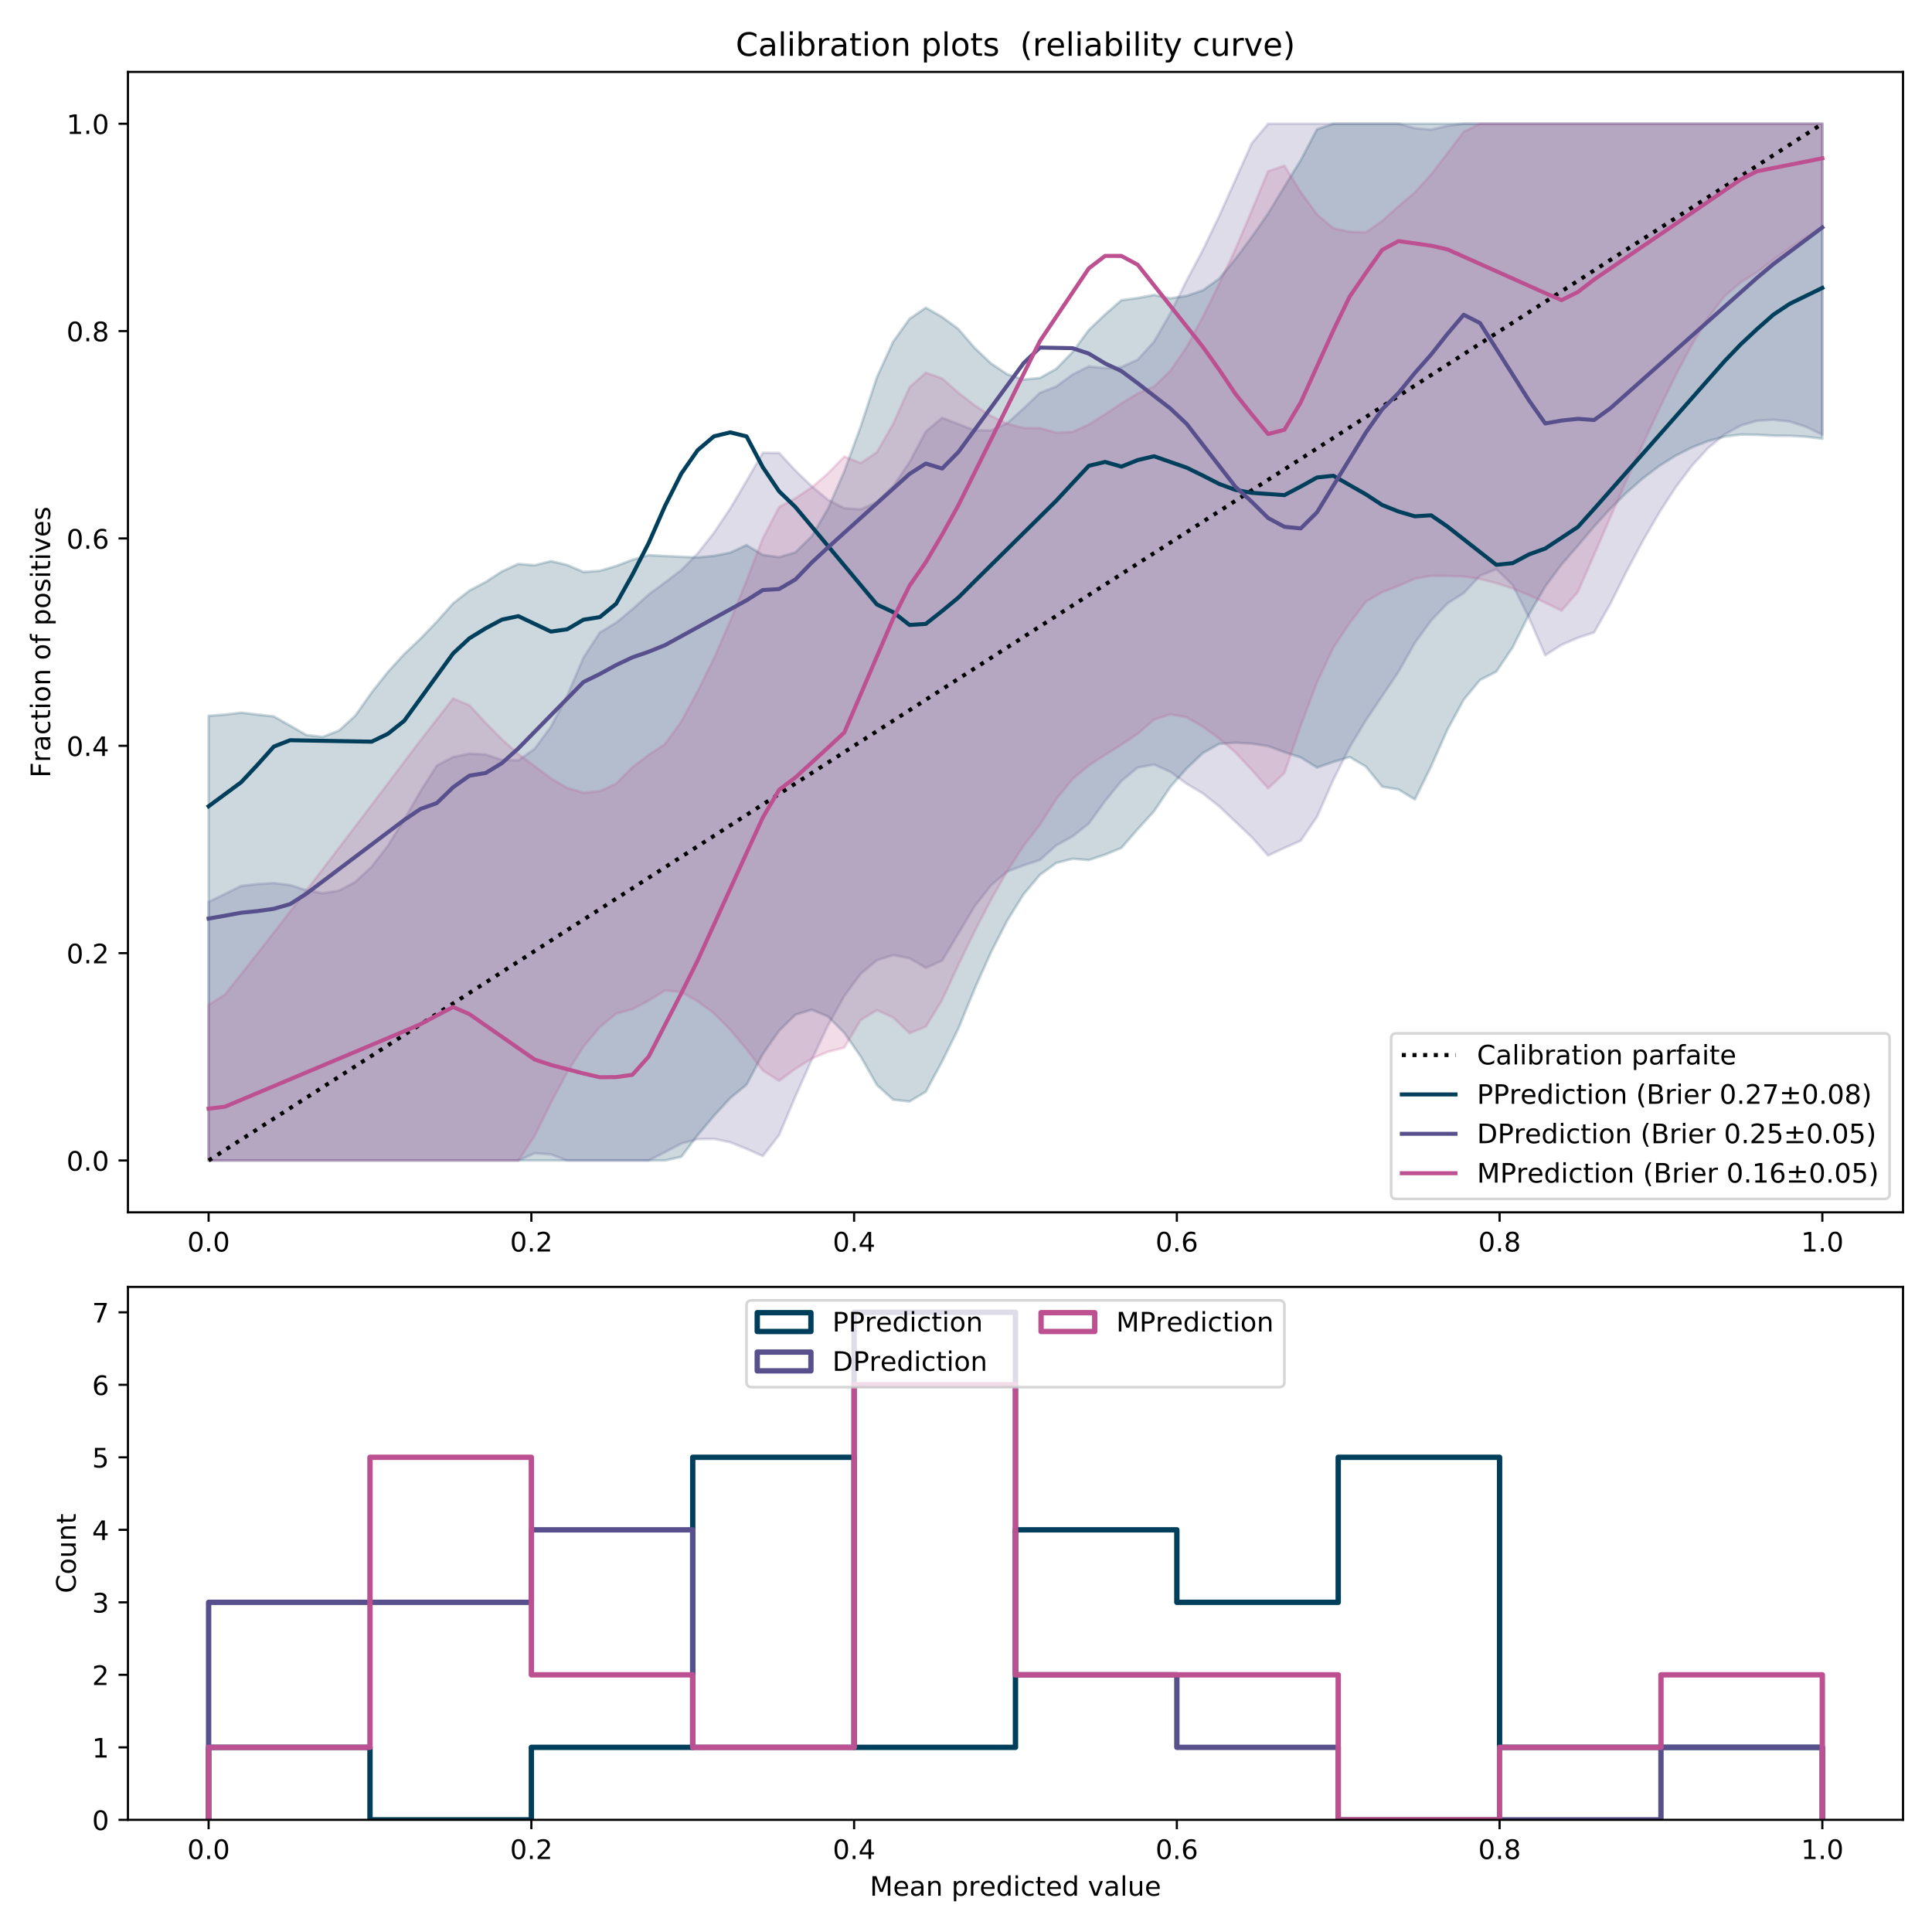 <?xml version="1.0" encoding="utf-8" standalone="no"?>
<!DOCTYPE svg PUBLIC "-//W3C//DTD SVG 1.1//EN"
  "http://www.w3.org/Graphics/SVG/1.1/DTD/svg11.dtd">
<!-- Created with matplotlib (https://matplotlib.org/) -->
<svg height="720pt" version="1.1" viewBox="0 0 720 720" width="720pt" xmlns="http://www.w3.org/2000/svg" xmlns:xlink="http://www.w3.org/1999/xlink">
 <defs>
  <style type="text/css">
*{stroke-linecap:butt;stroke-linejoin:round;}
  </style>
 </defs>
 <g id="figure_1">
  <g id="patch_1">
   <path d="M 0 720 
L 720 720 
L 720 0 
L 0 0 
z
" style="fill:#ffffff;"/>
  </g>
  <g id="axes_1">
   <g id="patch_2">
    <path d="M 47.675 451.8 
L 709.2 451.8 
L 709.2 26.8 
L 47.675 26.8 
z
" style="fill:#ffffff;"/>
   </g>
   <g id="PolyCollection_1">
    <defs>
     <path d="M 77.744 -453.231 
L 77.744 -287.518 
L 83.819 -287.518 
L 89.894 -287.518 
L 95.968 -287.518 
L 102.043 -287.518 
L 108.117 -287.518 
L 114.192 -287.518 
L 120.267 -287.518 
L 126.341 -287.518 
L 132.416 -287.518 
L 138.49 -287.518 
L 144.565 -287.518 
L 150.64 -287.518 
L 156.714 -287.518 
L 162.789 -287.518 
L 168.863 -287.518 
L 174.938 -287.518 
L 181.013 -287.518 
L 187.087 -287.518 
L 193.162 -287.518 
L 199.237 -287.518 
L 205.311 -287.518 
L 211.386 -287.518 
L 217.46 -287.518 
L 223.535 -287.518 
L 229.61 -287.518 
L 235.684 -287.518 
L 241.759 -287.518 
L 247.833 -287.518 
L 253.908 -288.883 
L 259.983 -296.944 
L 266.057 -304.164 
L 272.132 -310.771 
L 278.206 -315.753 
L 284.281 -327.206 
L 290.356 -335.873 
L 296.43 -341.869 
L 302.505 -343.706 
L 308.579 -341.17 
L 314.654 -335.065 
L 320.729 -326.3 
L 326.803 -315.639 
L 332.878 -310.173 
L 338.953 -309.502 
L 345.027 -313.14 
L 351.102 -324.427 
L 357.176 -336.725 
L 363.251 -351.582 
L 369.326 -365.144 
L 375.4 -377.008 
L 381.475 -386.748 
L 387.549 -393.963 
L 393.624 -398.379 
L 399.699 -399.955 
L 405.773 -399.484 
L 411.848 -401.509 
L 417.922 -404.013 
L 423.997 -411.002 
L 430.072 -417.658 
L 436.146 -426.722 
L 442.221 -433.62 
L 448.296 -439.36 
L 454.37 -442.794 
L 460.445 -443.219 
L 466.519 -442.877 
L 472.594 -441.938 
L 478.669 -439.691 
L 484.743 -437.726 
L 490.818 -433.95 
L 496.892 -436.039 
L 502.967 -437.884 
L 509.042 -434.285 
L 515.116 -426.819 
L 521.191 -425.772 
L 527.265 -422.058 
L 533.34 -434.426 
L 539.415 -448.087 
L 545.489 -459.264 
L 551.564 -466.573 
L 557.638 -469.699 
L 563.713 -478.723 
L 569.788 -490.946 
L 575.862 -501.433 
L 581.937 -509.614 
L 588.012 -516.589 
L 594.086 -523.791 
L 600.161 -530.457 
L 606.235 -536.469 
L 612.31 -541.782 
L 618.385 -546.362 
L 624.459 -550.192 
L 630.534 -553.274 
L 636.608 -555.629 
L 642.683 -557.292 
L 648.758 -558.056 
L 654.832 -557.965 
L 660.907 -557.612 
L 666.981 -557.586 
L 673.056 -557.24 
L 679.131 -556.506 
L 679.131 -673.882 
L 679.131 -673.882 
L 673.056 -673.882 
L 666.981 -673.882 
L 660.907 -673.882 
L 654.832 -673.882 
L 648.758 -673.882 
L 642.683 -673.882 
L 636.608 -673.882 
L 630.534 -673.882 
L 624.459 -673.882 
L 618.385 -673.882 
L 612.31 -673.882 
L 606.235 -673.882 
L 600.161 -673.882 
L 594.086 -673.882 
L 588.012 -673.882 
L 581.937 -673.882 
L 575.862 -673.882 
L 569.788 -673.882 
L 563.713 -673.882 
L 557.638 -673.882 
L 551.564 -673.882 
L 545.489 -673.882 
L 539.415 -673.882 
L 533.34 -673.882 
L 527.265 -673.882 
L 521.191 -673.882 
L 515.116 -673.882 
L 509.042 -673.882 
L 502.967 -673.882 
L 496.892 -673.882 
L 490.818 -671.849 
L 484.743 -660.267 
L 478.669 -650.497 
L 472.594 -640.445 
L 466.519 -631.7 
L 460.445 -623.553 
L 454.37 -616.173 
L 448.296 -611.802 
L 442.221 -609.736 
L 436.146 -608.828 
L 430.072 -610.087 
L 423.997 -608.938 
L 417.922 -608.121 
L 411.848 -602.821 
L 405.773 -597.04 
L 399.699 -588.764 
L 393.624 -582.534 
L 387.549 -579.145 
L 381.475 -578.555 
L 375.4 -580.49 
L 369.326 -584.548 
L 363.251 -590.304 
L 357.176 -597.356 
L 351.102 -601.849 
L 345.027 -605.331 
L 338.953 -601.163 
L 332.878 -592.687 
L 326.803 -579.415 
L 320.729 -560.95 
L 314.654 -544.379 
L 308.579 -530.468 
L 302.505 -520.127 
L 296.43 -514.159 
L 290.356 -512.35 
L 284.281 -513.211 
L 278.206 -516.859 
L 272.132 -514.036 
L 266.057 -512.838 
L 259.983 -512.252 
L 253.908 -512.508 
L 247.833 -512.774 
L 241.759 -513.116 
L 235.684 -511.376 
L 229.61 -509.059 
L 223.535 -507.273 
L 217.46 -506.834 
L 211.386 -509.442 
L 205.311 -510.884 
L 199.237 -509.342 
L 193.162 -509.844 
L 187.087 -507.074 
L 181.013 -503.114 
L 174.938 -499.903 
L 168.863 -495.145 
L 162.789 -488.308 
L 156.714 -481.996 
L 150.64 -476.237 
L 144.565 -469.577 
L 138.49 -461.92 
L 132.416 -453.294 
L 126.341 -447.738 
L 120.267 -445.367 
L 114.192 -446.074 
L 108.117 -449.56 
L 102.043 -453.017 
L 95.968 -453.691 
L 89.894 -454.419 
L 83.819 -453.688 
L 77.744 -453.231 
z
" id="m6336a7bfb6" style="stroke:#003f5c;stroke-opacity:0.2;"/>
    </defs>
    <g clip-path="url(#p01755f047e)">
     <use style="fill:#003f5c;fill-opacity:0.2;stroke:#003f5c;stroke-opacity:0.2;" x="0" xlink:href="#m6336a7bfb6" y="720"/>
    </g>
   </g>
   <g id="PolyCollection_2">
    <defs>
     <path d="M 77.744 -383.894 
L 77.744 -287.518 
L 83.819 -287.518 
L 89.894 -287.518 
L 95.968 -287.518 
L 102.043 -287.518 
L 108.117 -287.518 
L 114.192 -287.518 
L 120.267 -287.518 
L 126.341 -287.518 
L 132.416 -287.518 
L 138.49 -287.518 
L 144.565 -287.518 
L 150.64 -287.518 
L 156.714 -287.518 
L 162.789 -287.518 
L 168.863 -287.518 
L 174.938 -287.518 
L 181.013 -287.518 
L 187.087 -287.518 
L 193.162 -287.518 
L 199.237 -290.211 
L 205.311 -289.783 
L 211.386 -287.518 
L 217.46 -287.518 
L 223.535 -287.518 
L 229.61 -287.518 
L 235.684 -287.518 
L 241.759 -287.518 
L 247.833 -290.629 
L 253.908 -293.841 
L 259.983 -295.452 
L 266.057 -295.562 
L 272.132 -294.313 
L 278.206 -291.873 
L 284.281 -289.16 
L 290.356 -297.004 
L 296.43 -311.395 
L 302.505 -325.051 
L 308.579 -337.902 
L 314.654 -348.834 
L 320.729 -357.062 
L 326.803 -362.177 
L 332.878 -364.047 
L 338.953 -362.887 
L 345.027 -359.297 
L 351.102 -362.001 
L 357.176 -372.109 
L 363.251 -382.283 
L 369.326 -390.09 
L 375.4 -395.198 
L 381.475 -397.492 
L 387.549 -399.499 
L 393.624 -404.934 
L 399.699 -408.299 
L 405.773 -413.083 
L 411.848 -421.532 
L 417.922 -428.931 
L 423.997 -433.979 
L 430.072 -435.06 
L 436.146 -432.364 
L 442.221 -427.92 
L 448.296 -424.289 
L 454.37 -419.469 
L 460.445 -413.722 
L 466.519 -407.959 
L 472.594 -401.164 
L 478.669 -404.012 
L 484.743 -406.692 
L 490.818 -415.617 
L 496.892 -429.39 
L 502.967 -441.498 
L 509.042 -451.579 
L 515.116 -460.621 
L 521.191 -469.638 
L 527.265 -480.41 
L 533.34 -488.744 
L 539.415 -495.101 
L 545.489 -498.952 
L 551.564 -505.443 
L 557.638 -507.902 
L 563.713 -501.989 
L 569.788 -489.849 
L 575.862 -475.781 
L 581.937 -479.689 
L 588.012 -482.31 
L 594.086 -484.322 
L 600.161 -495.025 
L 606.235 -507.172 
L 612.31 -518.558 
L 618.385 -529.022 
L 624.459 -538.383 
L 630.534 -546.453 
L 636.608 -553.059 
L 642.683 -558.073 
L 648.758 -561.437 
L 654.832 -563.18 
L 660.907 -563.573 
L 666.981 -562.873 
L 673.056 -560.944 
L 679.131 -557.973 
L 679.131 -673.882 
L 679.131 -673.882 
L 673.056 -673.882 
L 666.981 -673.882 
L 660.907 -673.882 
L 654.832 -673.882 
L 648.758 -673.882 
L 642.683 -673.882 
L 636.608 -673.882 
L 630.534 -673.882 
L 624.459 -673.882 
L 618.385 -673.882 
L 612.31 -673.882 
L 606.235 -673.882 
L 600.161 -673.882 
L 594.086 -673.882 
L 588.012 -673.882 
L 581.937 -673.882 
L 575.862 -673.882 
L 569.788 -673.882 
L 563.713 -673.882 
L 557.638 -673.882 
L 551.564 -673.882 
L 545.489 -673.882 
L 539.415 -673.14 
L 533.34 -671.692 
L 527.265 -672.221 
L 521.191 -673.882 
L 515.116 -673.882 
L 509.042 -673.882 
L 502.967 -673.882 
L 496.892 -673.882 
L 490.818 -673.882 
L 484.743 -673.882 
L 478.669 -673.882 
L 472.594 -673.882 
L 466.519 -666.618 
L 460.445 -653.05 
L 454.37 -639.497 
L 448.296 -626.873 
L 442.221 -615.436 
L 436.146 -603.186 
L 430.072 -592.685 
L 423.997 -585.961 
L 417.922 -583.203 
L 411.848 -582.797 
L 405.773 -583.441 
L 399.699 -580.42 
L 393.624 -575.979 
L 387.549 -573.609 
L 381.475 -567.811 
L 375.4 -562.299 
L 369.326 -559.602 
L 363.251 -559.603 
L 357.176 -561.972 
L 351.102 -564.275 
L 345.027 -559.173 
L 338.953 -547.778 
L 332.878 -538.813 
L 326.803 -532.878 
L 320.729 -530.187 
L 314.654 -530.611 
L 308.579 -533.736 
L 302.505 -538.782 
L 296.43 -544.633 
L 290.356 -551.219 
L 284.281 -551.258 
L 278.206 -540.739 
L 272.132 -530.494 
L 266.057 -521.44 
L 259.983 -513.744 
L 253.908 -507.55 
L 247.833 -502.956 
L 241.759 -498.456 
L 235.684 -492.997 
L 229.61 -487.938 
L 223.535 -484.292 
L 217.46 -474.94 
L 211.386 -460.766 
L 205.311 -449.165 
L 199.237 -440.932 
L 193.162 -436.652 
L 187.087 -436.772 
L 181.013 -438.824 
L 174.938 -439.124 
L 168.863 -437.897 
L 162.789 -434.691 
L 156.714 -425.139 
L 150.64 -414.573 
L 144.565 -404.841 
L 138.49 -396.992 
L 132.416 -391.35 
L 126.341 -388.083 
L 120.267 -387.126 
L 114.192 -388.218 
L 108.117 -390.185 
L 102.043 -390.908 
L 95.968 -390.543 
L 89.894 -389.847 
L 83.819 -386.844 
L 77.744 -383.894 
z
" id="m8afa21d150" style="stroke:#58508d;stroke-opacity:0.2;"/>
    </defs>
    <g clip-path="url(#p01755f047e)">
     <use style="fill:#58508d;fill-opacity:0.2;stroke:#58508d;stroke-opacity:0.2;" x="0" xlink:href="#m8afa21d150" y="720"/>
    </g>
   </g>
   <g id="PolyCollection_3">
    <defs>
     <path d="M 77.744 -345.473 
L 77.744 -287.518 
L 83.819 -287.518 
L 89.894 -287.518 
L 95.968 -287.518 
L 102.043 -287.518 
L 108.117 -287.518 
L 114.192 -287.518 
L 120.267 -287.518 
L 126.341 -287.518 
L 132.416 -287.518 
L 138.49 -287.518 
L 144.565 -287.518 
L 150.64 -287.518 
L 156.714 -287.518 
L 162.789 -287.518 
L 168.863 -287.518 
L 174.938 -287.518 
L 181.013 -287.518 
L 187.087 -287.518 
L 193.162 -287.518 
L 199.237 -296.65 
L 205.311 -309.017 
L 211.386 -320.399 
L 217.46 -329.99 
L 223.535 -337.219 
L 229.61 -342.228 
L 235.684 -343.897 
L 241.759 -347.08 
L 247.833 -350.879 
L 253.908 -350.288 
L 259.983 -346.84 
L 266.057 -342.385 
L 272.132 -336.246 
L 278.206 -329.001 
L 284.281 -321.048 
L 290.356 -317.216 
L 296.43 -321.712 
L 302.505 -325.477 
L 308.579 -328.043 
L 314.654 -329.569 
L 320.729 -339.842 
L 326.803 -343.567 
L 332.878 -340.777 
L 338.953 -334.985 
L 345.027 -337.38 
L 351.102 -347.315 
L 357.176 -360.455 
L 363.251 -372.978 
L 369.326 -384.702 
L 375.4 -395.403 
L 381.475 -404.811 
L 387.549 -412.638 
L 393.624 -422.165 
L 399.699 -429.653 
L 405.773 -434.726 
L 411.848 -438.704 
L 417.922 -442.46 
L 423.997 -446.557 
L 430.072 -451.814 
L 436.146 -453.762 
L 442.221 -452.682 
L 448.296 -449.164 
L 454.37 -444.715 
L 460.445 -439.597 
L 466.519 -433.019 
L 472.594 -426.184 
L 478.669 -431.955 
L 484.743 -449.547 
L 490.818 -465.735 
L 496.892 -478.63 
L 502.967 -487.798 
L 509.042 -495.796 
L 515.116 -499.327 
L 521.191 -501.669 
L 527.265 -504.344 
L 533.34 -505.411 
L 539.415 -505.358 
L 545.489 -505.154 
L 551.564 -504.233 
L 557.638 -502.707 
L 563.713 -500.675 
L 569.788 -498.222 
L 575.862 -495.421 
L 581.937 -492.425 
L 588.012 -499.404 
L 594.086 -513.307 
L 600.161 -527.322 
L 606.235 -541.119 
L 612.31 -554.614 
L 618.385 -567.678 
L 624.459 -580.108 
L 630.534 -591.585 
L 636.608 -601.625 
L 642.683 -609.575 
L 648.758 -614.791 
L 654.832 -618.55 
L 660.907 -623.221 
L 666.981 -627.567 
L 673.056 -631.576 
L 679.131 -635.245 
L 679.131 -673.882 
L 679.131 -673.882 
L 673.056 -673.882 
L 666.981 -673.882 
L 660.907 -673.882 
L 654.832 -673.882 
L 648.758 -673.882 
L 642.683 -673.882 
L 636.608 -673.882 
L 630.534 -673.882 
L 624.459 -673.882 
L 618.385 -673.882 
L 612.31 -673.882 
L 606.235 -673.882 
L 600.161 -673.882 
L 594.086 -673.882 
L 588.012 -673.882 
L 581.937 -673.882 
L 575.862 -673.882 
L 569.788 -673.882 
L 563.713 -673.882 
L 557.638 -673.882 
L 551.564 -673.882 
L 545.489 -670.893 
L 539.415 -662.883 
L 533.34 -655.025 
L 527.265 -648.287 
L 521.191 -643.156 
L 515.116 -637.693 
L 509.042 -633.418 
L 502.967 -633.611 
L 496.892 -634.973 
L 490.818 -640.064 
L 484.743 -648.446 
L 478.669 -658.233 
L 472.594 -656.199 
L 466.519 -641.558 
L 460.445 -627.175 
L 454.37 -614.252 
L 448.296 -601.997 
L 442.221 -590.674 
L 436.146 -581.788 
L 430.072 -575.931 
L 423.997 -573.383 
L 417.922 -569.675 
L 411.848 -565.625 
L 405.773 -561.798 
L 399.699 -559.066 
L 393.624 -558.749 
L 387.549 -560.47 
L 381.475 -560.492 
L 375.4 -562.095 
L 369.326 -564.99 
L 363.251 -568.909 
L 357.176 -573.626 
L 351.102 -578.961 
L 345.027 -581.09 
L 338.953 -575.681 
L 332.878 -562.083 
L 326.803 -551.487 
L 320.729 -547.408 
L 314.654 -549.875 
L 308.579 -543.595 
L 302.505 -538.357 
L 296.43 -534.316 
L 290.356 -531.007 
L 284.281 -519.37 
L 278.206 -503.611 
L 272.132 -488.561 
L 266.057 -474.616 
L 259.983 -462.356 
L 253.908 -451.102 
L 247.833 -442.707 
L 241.759 -438.7 
L 235.684 -434.078 
L 229.61 -427.942 
L 223.535 -425.145 
L 217.46 -424.569 
L 211.386 -426.354 
L 205.311 -429.931 
L 199.237 -434.493 
L 193.162 -438.986 
L 187.087 -444.434 
L 181.013 -450.558 
L 174.938 -457.17 
L 168.863 -459.698 
L 162.789 -451.888 
L 156.714 -444.108 
L 150.64 -436.083 
L 144.565 -428.04 
L 138.49 -420.015 
L 132.416 -412.013 
L 126.341 -404.036 
L 120.267 -396.088 
L 114.192 -388.173 
L 108.117 -380.297 
L 102.043 -372.466 
L 95.968 -364.689 
L 89.894 -356.976 
L 83.819 -349.34 
L 77.744 -345.473 
z
" id="m35aba9be31" style="stroke:#bc5090;stroke-opacity:0.2;"/>
    </defs>
    <g clip-path="url(#p01755f047e)">
     <use style="fill:#bc5090;fill-opacity:0.2;stroke:#bc5090;stroke-opacity:0.2;" x="0" xlink:href="#m35aba9be31" y="720"/>
    </g>
   </g>
   <g id="matplotlib.axis_1">
    <g id="xtick_1">
     <g id="line2d_1">
      <defs>
       <path d="M 0 0 
L 0 3.5 
" id="mf4bce5078c" style="stroke:#000000;stroke-width:0.8;"/>
      </defs>
      <g>
       <use style="stroke:#000000;stroke-width:0.8;" x="77.744" xlink:href="#mf4bce5078c" y="451.8"/>
      </g>
     </g>
     <g id="text_1">
      <!-- 0.0 -->
      <defs>
       <path d="M 31.781 66.406 
Q 24.172 66.406 20.328 58.906 
Q 16.5 51.422 16.5 36.375 
Q 16.5 21.391 20.328 13.891 
Q 24.172 6.391 31.781 6.391 
Q 39.453 6.391 43.281 13.891 
Q 47.125 21.391 47.125 36.375 
Q 47.125 51.422 43.281 58.906 
Q 39.453 66.406 31.781 66.406 
z
M 31.781 74.219 
Q 44.047 74.219 50.516 64.516 
Q 56.984 54.828 56.984 36.375 
Q 56.984 17.969 50.516 8.266 
Q 44.047 -1.422 31.781 -1.422 
Q 19.531 -1.422 13.062 8.266 
Q 6.594 17.969 6.594 36.375 
Q 6.594 54.828 13.062 64.516 
Q 19.531 74.219 31.781 74.219 
z
" id="DejaVuSans-48"/>
       <path d="M 10.688 12.406 
L 21 12.406 
L 21 0 
L 10.688 0 
z
" id="DejaVuSans-46"/>
      </defs>
      <g transform="translate(69.793 466.398)scale(0.1 -0.1)">
       <use xlink:href="#DejaVuSans-48"/>
       <use x="63.623" xlink:href="#DejaVuSans-46"/>
       <use x="95.41" xlink:href="#DejaVuSans-48"/>
      </g>
     </g>
    </g>
    <g id="xtick_2">
     <g id="line2d_2">
      <g>
       <use style="stroke:#000000;stroke-width:0.8;" x="198.022" xlink:href="#mf4bce5078c" y="451.8"/>
      </g>
     </g>
     <g id="text_2">
      <!-- 0.2 -->
      <defs>
       <path d="M 19.188 8.297 
L 53.609 8.297 
L 53.609 0 
L 7.328 0 
L 7.328 8.297 
Q 12.938 14.109 22.625 23.891 
Q 32.328 33.688 34.812 36.531 
Q 39.547 41.844 41.422 45.531 
Q 43.312 49.219 43.312 52.781 
Q 43.312 58.594 39.234 62.25 
Q 35.156 65.922 28.609 65.922 
Q 23.969 65.922 18.812 64.312 
Q 13.672 62.703 7.812 59.422 
L 7.812 69.391 
Q 13.766 71.781 18.938 73 
Q 24.125 74.219 28.422 74.219 
Q 39.75 74.219 46.484 68.547 
Q 53.219 62.891 53.219 53.422 
Q 53.219 48.922 51.531 44.891 
Q 49.859 40.875 45.406 35.406 
Q 44.188 33.984 37.641 27.219 
Q 31.109 20.453 19.188 8.297 
z
" id="DejaVuSans-50"/>
      </defs>
      <g transform="translate(190.07 466.398)scale(0.1 -0.1)">
       <use xlink:href="#DejaVuSans-48"/>
       <use x="63.623" xlink:href="#DejaVuSans-46"/>
       <use x="95.41" xlink:href="#DejaVuSans-50"/>
      </g>
     </g>
    </g>
    <g id="xtick_3">
     <g id="line2d_3">
      <g>
       <use style="stroke:#000000;stroke-width:0.8;" x="318.299" xlink:href="#mf4bce5078c" y="451.8"/>
      </g>
     </g>
     <g id="text_3">
      <!-- 0.4 -->
      <defs>
       <path d="M 37.797 64.312 
L 12.891 25.391 
L 37.797 25.391 
z
M 35.203 72.906 
L 47.609 72.906 
L 47.609 25.391 
L 58.016 25.391 
L 58.016 17.188 
L 47.609 17.188 
L 47.609 0 
L 37.797 0 
L 37.797 17.188 
L 4.891 17.188 
L 4.891 26.703 
z
" id="DejaVuSans-52"/>
      </defs>
      <g transform="translate(310.347 466.398)scale(0.1 -0.1)">
       <use xlink:href="#DejaVuSans-48"/>
       <use x="63.623" xlink:href="#DejaVuSans-46"/>
       <use x="95.41" xlink:href="#DejaVuSans-52"/>
      </g>
     </g>
    </g>
    <g id="xtick_4">
     <g id="line2d_4">
      <g>
       <use style="stroke:#000000;stroke-width:0.8;" x="438.576" xlink:href="#mf4bce5078c" y="451.8"/>
      </g>
     </g>
     <g id="text_4">
      <!-- 0.6 -->
      <defs>
       <path d="M 33.016 40.375 
Q 26.375 40.375 22.484 35.828 
Q 18.609 31.297 18.609 23.391 
Q 18.609 15.531 22.484 10.953 
Q 26.375 6.391 33.016 6.391 
Q 39.656 6.391 43.531 10.953 
Q 47.406 15.531 47.406 23.391 
Q 47.406 31.297 43.531 35.828 
Q 39.656 40.375 33.016 40.375 
z
M 52.594 71.297 
L 52.594 62.312 
Q 48.875 64.062 45.094 64.984 
Q 41.312 65.922 37.594 65.922 
Q 27.828 65.922 22.672 59.328 
Q 17.531 52.734 16.797 39.406 
Q 19.672 43.656 24.016 45.922 
Q 28.375 48.188 33.594 48.188 
Q 44.578 48.188 50.953 41.516 
Q 57.328 34.859 57.328 23.391 
Q 57.328 12.156 50.688 5.359 
Q 44.047 -1.422 33.016 -1.422 
Q 20.359 -1.422 13.672 8.266 
Q 6.984 17.969 6.984 36.375 
Q 6.984 53.656 15.188 63.938 
Q 23.391 74.219 37.203 74.219 
Q 40.922 74.219 44.703 73.484 
Q 48.484 72.75 52.594 71.297 
z
" id="DejaVuSans-54"/>
      </defs>
      <g transform="translate(430.625 466.398)scale(0.1 -0.1)">
       <use xlink:href="#DejaVuSans-48"/>
       <use x="63.623" xlink:href="#DejaVuSans-46"/>
       <use x="95.41" xlink:href="#DejaVuSans-54"/>
      </g>
     </g>
    </g>
    <g id="xtick_5">
     <g id="line2d_5">
      <g>
       <use style="stroke:#000000;stroke-width:0.8;" x="558.853" xlink:href="#mf4bce5078c" y="451.8"/>
      </g>
     </g>
     <g id="text_5">
      <!-- 0.8 -->
      <defs>
       <path d="M 31.781 34.625 
Q 24.75 34.625 20.719 30.859 
Q 16.703 27.094 16.703 20.516 
Q 16.703 13.922 20.719 10.156 
Q 24.75 6.391 31.781 6.391 
Q 38.812 6.391 42.859 10.172 
Q 46.922 13.969 46.922 20.516 
Q 46.922 27.094 42.891 30.859 
Q 38.875 34.625 31.781 34.625 
z
M 21.922 38.812 
Q 15.578 40.375 12.031 44.719 
Q 8.5 49.078 8.5 55.328 
Q 8.5 64.062 14.719 69.141 
Q 20.953 74.219 31.781 74.219 
Q 42.672 74.219 48.875 69.141 
Q 55.078 64.062 55.078 55.328 
Q 55.078 49.078 51.531 44.719 
Q 48 40.375 41.703 38.812 
Q 48.828 37.156 52.797 32.312 
Q 56.781 27.484 56.781 20.516 
Q 56.781 9.906 50.312 4.234 
Q 43.844 -1.422 31.781 -1.422 
Q 19.734 -1.422 13.25 4.234 
Q 6.781 9.906 6.781 20.516 
Q 6.781 27.484 10.781 32.312 
Q 14.797 37.156 21.922 38.812 
z
M 18.312 54.391 
Q 18.312 48.734 21.844 45.562 
Q 25.391 42.391 31.781 42.391 
Q 38.141 42.391 41.719 45.562 
Q 45.312 48.734 45.312 54.391 
Q 45.312 60.062 41.719 63.234 
Q 38.141 66.406 31.781 66.406 
Q 25.391 66.406 21.844 63.234 
Q 18.312 60.062 18.312 54.391 
z
" id="DejaVuSans-56"/>
      </defs>
      <g transform="translate(550.902 466.398)scale(0.1 -0.1)">
       <use xlink:href="#DejaVuSans-48"/>
       <use x="63.623" xlink:href="#DejaVuSans-46"/>
       <use x="95.41" xlink:href="#DejaVuSans-56"/>
      </g>
     </g>
    </g>
    <g id="xtick_6">
     <g id="line2d_6">
      <g>
       <use style="stroke:#000000;stroke-width:0.8;" x="679.131" xlink:href="#mf4bce5078c" y="451.8"/>
      </g>
     </g>
     <g id="text_6">
      <!-- 1.0 -->
      <defs>
       <path d="M 12.406 8.297 
L 28.516 8.297 
L 28.516 63.922 
L 10.984 60.406 
L 10.984 69.391 
L 28.422 72.906 
L 38.281 72.906 
L 38.281 8.297 
L 54.391 8.297 
L 54.391 0 
L 12.406 0 
z
" id="DejaVuSans-49"/>
      </defs>
      <g transform="translate(671.179 466.398)scale(0.1 -0.1)">
       <use xlink:href="#DejaVuSans-49"/>
       <use x="63.623" xlink:href="#DejaVuSans-46"/>
       <use x="95.41" xlink:href="#DejaVuSans-48"/>
      </g>
     </g>
    </g>
   </g>
   <g id="matplotlib.axis_2">
    <g id="ytick_1">
     <g id="line2d_7">
      <defs>
       <path d="M 0 0 
L -3.5 0 
" id="mdd5f6f7b10" style="stroke:#000000;stroke-width:0.8;"/>
      </defs>
      <g>
       <use style="stroke:#000000;stroke-width:0.8;" x="47.675" xlink:href="#mdd5f6f7b10" y="432.482"/>
      </g>
     </g>
     <g id="text_7">
      <!-- 0.0 -->
      <g transform="translate(24.772 436.281)scale(0.1 -0.1)">
       <use xlink:href="#DejaVuSans-48"/>
       <use x="63.623" xlink:href="#DejaVuSans-46"/>
       <use x="95.41" xlink:href="#DejaVuSans-48"/>
      </g>
     </g>
    </g>
    <g id="ytick_2">
     <g id="line2d_8">
      <g>
       <use style="stroke:#000000;stroke-width:0.8;" x="47.675" xlink:href="#mdd5f6f7b10" y="355.209"/>
      </g>
     </g>
     <g id="text_8">
      <!-- 0.2 -->
      <g transform="translate(24.772 359.008)scale(0.1 -0.1)">
       <use xlink:href="#DejaVuSans-48"/>
       <use x="63.623" xlink:href="#DejaVuSans-46"/>
       <use x="95.41" xlink:href="#DejaVuSans-50"/>
      </g>
     </g>
    </g>
    <g id="ytick_3">
     <g id="line2d_9">
      <g>
       <use style="stroke:#000000;stroke-width:0.8;" x="47.675" xlink:href="#mdd5f6f7b10" y="277.936"/>
      </g>
     </g>
     <g id="text_9">
      <!-- 0.4 -->
      <g transform="translate(24.772 281.736)scale(0.1 -0.1)">
       <use xlink:href="#DejaVuSans-48"/>
       <use x="63.623" xlink:href="#DejaVuSans-46"/>
       <use x="95.41" xlink:href="#DejaVuSans-52"/>
      </g>
     </g>
    </g>
    <g id="ytick_4">
     <g id="line2d_10">
      <g>
       <use style="stroke:#000000;stroke-width:0.8;" x="47.675" xlink:href="#mdd5f6f7b10" y="200.664"/>
      </g>
     </g>
     <g id="text_10">
      <!-- 0.6 -->
      <g transform="translate(24.772 204.463)scale(0.1 -0.1)">
       <use xlink:href="#DejaVuSans-48"/>
       <use x="63.623" xlink:href="#DejaVuSans-46"/>
       <use x="95.41" xlink:href="#DejaVuSans-54"/>
      </g>
     </g>
    </g>
    <g id="ytick_5">
     <g id="line2d_11">
      <g>
       <use style="stroke:#000000;stroke-width:0.8;" x="47.675" xlink:href="#mdd5f6f7b10" y="123.391"/>
      </g>
     </g>
     <g id="text_11">
      <!-- 0.8 -->
      <g transform="translate(24.772 127.19)scale(0.1 -0.1)">
       <use xlink:href="#DejaVuSans-48"/>
       <use x="63.623" xlink:href="#DejaVuSans-46"/>
       <use x="95.41" xlink:href="#DejaVuSans-56"/>
      </g>
     </g>
    </g>
    <g id="ytick_6">
     <g id="line2d_12">
      <g>
       <use style="stroke:#000000;stroke-width:0.8;" x="47.675" xlink:href="#mdd5f6f7b10" y="46.118"/>
      </g>
     </g>
     <g id="text_12">
      <!-- 1.0 -->
      <g transform="translate(24.772 49.917)scale(0.1 -0.1)">
       <use xlink:href="#DejaVuSans-49"/>
       <use x="63.623" xlink:href="#DejaVuSans-46"/>
       <use x="95.41" xlink:href="#DejaVuSans-48"/>
      </g>
     </g>
    </g>
    <g id="text_13">
     <!-- Fraction of positives -->
     <defs>
      <path d="M 9.812 72.906 
L 51.703 72.906 
L 51.703 64.594 
L 19.672 64.594 
L 19.672 43.109 
L 48.578 43.109 
L 48.578 34.812 
L 19.672 34.812 
L 19.672 0 
L 9.812 0 
z
" id="DejaVuSans-70"/>
      <path d="M 41.109 46.297 
Q 39.594 47.172 37.812 47.578 
Q 36.031 48 33.891 48 
Q 26.266 48 22.188 43.047 
Q 18.109 38.094 18.109 28.812 
L 18.109 0 
L 9.078 0 
L 9.078 54.688 
L 18.109 54.688 
L 18.109 46.188 
Q 20.953 51.172 25.484 53.578 
Q 30.031 56 36.531 56 
Q 37.453 56 38.578 55.875 
Q 39.703 55.766 41.062 55.516 
z
" id="DejaVuSans-114"/>
      <path d="M 34.281 27.484 
Q 23.391 27.484 19.188 25 
Q 14.984 22.516 14.984 16.5 
Q 14.984 11.719 18.141 8.906 
Q 21.297 6.109 26.703 6.109 
Q 34.188 6.109 38.703 11.406 
Q 43.219 16.703 43.219 25.484 
L 43.219 27.484 
z
M 52.203 31.203 
L 52.203 0 
L 43.219 0 
L 43.219 8.297 
Q 40.141 3.328 35.547 0.953 
Q 30.953 -1.422 24.312 -1.422 
Q 15.922 -1.422 10.953 3.297 
Q 6 8.016 6 15.922 
Q 6 25.141 12.172 29.828 
Q 18.359 34.516 30.609 34.516 
L 43.219 34.516 
L 43.219 35.406 
Q 43.219 41.609 39.141 45 
Q 35.062 48.391 27.688 48.391 
Q 23 48.391 18.547 47.266 
Q 14.109 46.141 10.016 43.891 
L 10.016 52.203 
Q 14.938 54.109 19.578 55.047 
Q 24.219 56 28.609 56 
Q 40.484 56 46.344 49.844 
Q 52.203 43.703 52.203 31.203 
z
" id="DejaVuSans-97"/>
      <path d="M 48.781 52.594 
L 48.781 44.188 
Q 44.969 46.297 41.141 47.344 
Q 37.312 48.391 33.406 48.391 
Q 24.656 48.391 19.812 42.844 
Q 14.984 37.312 14.984 27.297 
Q 14.984 17.281 19.812 11.734 
Q 24.656 6.203 33.406 6.203 
Q 37.312 6.203 41.141 7.25 
Q 44.969 8.297 48.781 10.406 
L 48.781 2.094 
Q 45.016 0.344 40.984 -0.531 
Q 36.969 -1.422 32.422 -1.422 
Q 20.062 -1.422 12.781 6.344 
Q 5.516 14.109 5.516 27.297 
Q 5.516 40.672 12.859 48.328 
Q 20.219 56 33.016 56 
Q 37.156 56 41.109 55.141 
Q 45.062 54.297 48.781 52.594 
z
" id="DejaVuSans-99"/>
      <path d="M 18.312 70.219 
L 18.312 54.688 
L 36.812 54.688 
L 36.812 47.703 
L 18.312 47.703 
L 18.312 18.016 
Q 18.312 11.328 20.141 9.422 
Q 21.969 7.516 27.594 7.516 
L 36.812 7.516 
L 36.812 0 
L 27.594 0 
Q 17.188 0 13.234 3.875 
Q 9.281 7.766 9.281 18.016 
L 9.281 47.703 
L 2.688 47.703 
L 2.688 54.688 
L 9.281 54.688 
L 9.281 70.219 
z
" id="DejaVuSans-116"/>
      <path d="M 9.422 54.688 
L 18.406 54.688 
L 18.406 0 
L 9.422 0 
z
M 9.422 75.984 
L 18.406 75.984 
L 18.406 64.594 
L 9.422 64.594 
z
" id="DejaVuSans-105"/>
      <path d="M 30.609 48.391 
Q 23.391 48.391 19.188 42.75 
Q 14.984 37.109 14.984 27.297 
Q 14.984 17.484 19.156 11.844 
Q 23.344 6.203 30.609 6.203 
Q 37.797 6.203 41.984 11.859 
Q 46.188 17.531 46.188 27.297 
Q 46.188 37.016 41.984 42.703 
Q 37.797 48.391 30.609 48.391 
z
M 30.609 56 
Q 42.328 56 49.016 48.375 
Q 55.719 40.766 55.719 27.297 
Q 55.719 13.875 49.016 6.219 
Q 42.328 -1.422 30.609 -1.422 
Q 18.844 -1.422 12.172 6.219 
Q 5.516 13.875 5.516 27.297 
Q 5.516 40.766 12.172 48.375 
Q 18.844 56 30.609 56 
z
" id="DejaVuSans-111"/>
      <path d="M 54.891 33.016 
L 54.891 0 
L 45.906 0 
L 45.906 32.719 
Q 45.906 40.484 42.875 44.328 
Q 39.844 48.188 33.797 48.188 
Q 26.516 48.188 22.312 43.547 
Q 18.109 38.922 18.109 30.906 
L 18.109 0 
L 9.078 0 
L 9.078 54.688 
L 18.109 54.688 
L 18.109 46.188 
Q 21.344 51.125 25.703 53.562 
Q 30.078 56 35.797 56 
Q 45.219 56 50.047 50.172 
Q 54.891 44.344 54.891 33.016 
z
" id="DejaVuSans-110"/>
      <path id="DejaVuSans-32"/>
      <path d="M 37.109 75.984 
L 37.109 68.5 
L 28.516 68.5 
Q 23.688 68.5 21.797 66.547 
Q 19.922 64.594 19.922 59.516 
L 19.922 54.688 
L 34.719 54.688 
L 34.719 47.703 
L 19.922 47.703 
L 19.922 0 
L 10.891 0 
L 10.891 47.703 
L 2.297 47.703 
L 2.297 54.688 
L 10.891 54.688 
L 10.891 58.5 
Q 10.891 67.625 15.141 71.797 
Q 19.391 75.984 28.609 75.984 
z
" id="DejaVuSans-102"/>
      <path d="M 18.109 8.203 
L 18.109 -20.797 
L 9.078 -20.797 
L 9.078 54.688 
L 18.109 54.688 
L 18.109 46.391 
Q 20.953 51.266 25.266 53.625 
Q 29.594 56 35.594 56 
Q 45.562 56 51.781 48.094 
Q 58.016 40.188 58.016 27.297 
Q 58.016 14.406 51.781 6.484 
Q 45.562 -1.422 35.594 -1.422 
Q 29.594 -1.422 25.266 0.953 
Q 20.953 3.328 18.109 8.203 
z
M 48.688 27.297 
Q 48.688 37.203 44.609 42.844 
Q 40.531 48.484 33.406 48.484 
Q 26.266 48.484 22.188 42.844 
Q 18.109 37.203 18.109 27.297 
Q 18.109 17.391 22.188 11.75 
Q 26.266 6.109 33.406 6.109 
Q 40.531 6.109 44.609 11.75 
Q 48.688 17.391 48.688 27.297 
z
" id="DejaVuSans-112"/>
      <path d="M 44.281 53.078 
L 44.281 44.578 
Q 40.484 46.531 36.375 47.5 
Q 32.281 48.484 27.875 48.484 
Q 21.188 48.484 17.844 46.438 
Q 14.5 44.391 14.5 40.281 
Q 14.5 37.156 16.891 35.375 
Q 19.281 33.594 26.516 31.984 
L 29.594 31.297 
Q 39.156 29.25 43.188 25.516 
Q 47.219 21.781 47.219 15.094 
Q 47.219 7.469 41.188 3.016 
Q 35.156 -1.422 24.609 -1.422 
Q 20.219 -1.422 15.453 -0.562 
Q 10.688 0.297 5.422 2 
L 5.422 11.281 
Q 10.406 8.688 15.234 7.391 
Q 20.062 6.109 24.812 6.109 
Q 31.156 6.109 34.562 8.281 
Q 37.984 10.453 37.984 14.406 
Q 37.984 18.062 35.516 20.016 
Q 33.062 21.969 24.703 23.781 
L 21.578 24.516 
Q 13.234 26.266 9.516 29.906 
Q 5.812 33.547 5.812 39.891 
Q 5.812 47.609 11.281 51.797 
Q 16.75 56 26.812 56 
Q 31.781 56 36.172 55.266 
Q 40.578 54.547 44.281 53.078 
z
" id="DejaVuSans-115"/>
      <path d="M 2.984 54.688 
L 12.5 54.688 
L 29.594 8.797 
L 46.688 54.688 
L 56.203 54.688 
L 35.688 0 
L 23.484 0 
z
" id="DejaVuSans-118"/>
      <path d="M 56.203 29.594 
L 56.203 25.203 
L 14.891 25.203 
Q 15.484 15.922 20.484 11.062 
Q 25.484 6.203 34.422 6.203 
Q 39.594 6.203 44.453 7.469 
Q 49.312 8.734 54.109 11.281 
L 54.109 2.781 
Q 49.266 0.734 44.188 -0.344 
Q 39.109 -1.422 33.891 -1.422 
Q 20.797 -1.422 13.156 6.188 
Q 5.516 13.812 5.516 26.812 
Q 5.516 40.234 12.766 48.109 
Q 20.016 56 32.328 56 
Q 43.359 56 49.781 48.891 
Q 56.203 41.797 56.203 29.594 
z
M 47.219 32.234 
Q 47.125 39.594 43.094 43.984 
Q 39.062 48.391 32.422 48.391 
Q 24.906 48.391 20.391 44.141 
Q 15.875 39.891 15.188 32.172 
z
" id="DejaVuSans-101"/>
     </defs>
     <g transform="translate(18.692 289.831)rotate(-90)scale(0.1 -0.1)">
      <use xlink:href="#DejaVuSans-70"/>
      <use x="57.41" xlink:href="#DejaVuSans-114"/>
      <use x="98.523" xlink:href="#DejaVuSans-97"/>
      <use x="159.803" xlink:href="#DejaVuSans-99"/>
      <use x="214.783" xlink:href="#DejaVuSans-116"/>
      <use x="253.992" xlink:href="#DejaVuSans-105"/>
      <use x="281.775" xlink:href="#DejaVuSans-111"/>
      <use x="342.957" xlink:href="#DejaVuSans-110"/>
      <use x="406.336" xlink:href="#DejaVuSans-32"/>
      <use x="438.123" xlink:href="#DejaVuSans-111"/>
      <use x="499.305" xlink:href="#DejaVuSans-102"/>
      <use x="534.51" xlink:href="#DejaVuSans-32"/>
      <use x="566.297" xlink:href="#DejaVuSans-112"/>
      <use x="629.773" xlink:href="#DejaVuSans-111"/>
      <use x="690.955" xlink:href="#DejaVuSans-115"/>
      <use x="743.055" xlink:href="#DejaVuSans-105"/>
      <use x="770.838" xlink:href="#DejaVuSans-116"/>
      <use x="810.047" xlink:href="#DejaVuSans-105"/>
      <use x="837.83" xlink:href="#DejaVuSans-118"/>
      <use x="897.01" xlink:href="#DejaVuSans-101"/>
      <use x="958.533" xlink:href="#DejaVuSans-115"/>
     </g>
    </g>
   </g>
   <g id="line2d_13">
    <path clip-path="url(#p01755f047e)" d="M 77.744 432.482 
L 679.131 46.118 
" style="fill:none;stroke:#000000;stroke-dasharray:1.5,2.475;stroke-dashoffset:0;stroke-width:1.5;"/>
   </g>
   <g id="line2d_14">
    <path clip-path="url(#p01755f047e)" d="M 77.744 300.474 
L 83.819 295.984 
L 89.894 291.494 
L 95.968 285.013 
L 102.043 278.23 
L 108.117 275.861 
L 114.192 275.969 
L 120.267 276.076 
L 126.341 276.184 
L 132.416 276.292 
L 138.49 276.4 
L 144.565 273.46 
L 150.64 268.624 
L 156.714 260.254 
L 162.789 251.883 
L 168.863 243.513 
L 174.938 237.874 
L 181.013 234.142 
L 187.087 230.907 
L 193.162 229.625 
L 199.237 232.499 
L 205.311 235.374 
L 211.386 234.512 
L 217.46 230.943 
L 223.535 229.984 
L 229.61 224.998 
L 235.684 214.18 
L 241.759 202.345 
L 247.833 188.534 
L 253.908 176.484 
L 259.983 167.782 
L 266.057 162.615 
L 272.132 161.132 
L 278.206 162.626 
L 284.281 174.126 
L 290.356 183.107 
L 296.43 188.959 
L 302.505 196.223 
L 308.579 203.486 
L 314.654 210.75 
L 320.729 218.013 
L 326.803 225.277 
L 332.878 228.138 
L 338.953 232.9 
L 345.027 232.507 
L 351.102 227.707 
L 357.176 222.682 
L 363.251 216.611 
L 369.326 210.612 
L 375.4 204.613 
L 381.475 198.614 
L 387.549 192.616 
L 393.624 186.617 
L 399.699 180.071 
L 405.773 173.585 
L 411.848 172.146 
L 417.922 173.898 
L 423.997 171.452 
L 430.072 170.034 
L 436.146 172.156 
L 442.221 174.277 
L 448.296 177.244 
L 454.37 180.36 
L 460.445 182.574 
L 466.519 183.665 
L 472.594 184.092 
L 478.669 184.52 
L 484.743 181.327 
L 490.818 177.941 
L 496.892 177.299 
L 502.967 180.767 
L 509.042 184.234 
L 515.116 188.211 
L 521.191 190.626 
L 527.265 192.418 
L 533.34 192.04 
L 539.415 196.22 
L 545.489 200.979 
L 551.564 205.737 
L 557.638 210.496 
L 563.713 209.858 
L 569.788 206.62 
L 575.862 204.424 
L 581.937 200.409 
L 588.012 196.393 
L 594.086 189.656 
L 600.161 182.776 
L 606.235 175.895 
L 612.31 169.014 
L 618.385 162.133 
L 624.459 155.253 
L 630.534 148.372 
L 636.608 141.491 
L 642.683 134.611 
L 648.758 128.287 
L 654.832 122.601 
L 660.907 117.247 
L 666.981 113.209 
L 673.056 110.251 
L 679.131 107.292 
" style="fill:none;stroke:#003f5c;stroke-linecap:square;stroke-width:1.5;"/>
   </g>
   <g id="line2d_15">
    <path clip-path="url(#p01755f047e)" d="M 77.744 342.33 
L 83.819 341.259 
L 89.894 340.141 
L 95.968 339.536 
L 102.043 338.678 
L 108.117 336.938 
L 114.192 333.044 
L 120.267 328.467 
L 126.341 323.889 
L 132.416 319.312 
L 138.49 314.734 
L 144.565 310.156 
L 150.64 305.579 
L 156.714 301.471 
L 162.789 299.282 
L 168.863 293.394 
L 174.938 289.071 
L 181.013 288.065 
L 187.087 284.368 
L 193.162 278.915 
L 199.237 272.726 
L 205.311 266.537 
L 211.386 260.348 
L 217.46 254.159 
L 223.535 251.175 
L 229.61 247.856 
L 235.684 244.972 
L 241.759 242.879 
L 247.833 240.427 
L 253.908 237.09 
L 259.983 233.752 
L 266.057 230.415 
L 272.132 227.078 
L 278.206 223.725 
L 284.281 219.893 
L 290.356 219.522 
L 296.43 215.93 
L 302.505 209.646 
L 308.579 204.003 
L 314.654 198.526 
L 320.729 193.049 
L 326.803 187.571 
L 332.878 182.094 
L 338.953 176.616 
L 345.027 172.754 
L 351.102 174.615 
L 357.176 168.447 
L 363.251 160.167 
L 369.326 151.888 
L 375.4 143.609 
L 381.475 135.33 
L 387.549 129.535 
L 393.624 129.645 
L 399.699 129.755 
L 405.773 131.778 
L 411.848 135.446 
L 417.922 138.298 
L 423.997 142.817 
L 430.072 147.526 
L 436.146 152.234 
L 442.221 157.953 
L 448.296 165.784 
L 454.37 173.616 
L 460.445 181.448 
L 466.519 187.046 
L 472.594 193.055 
L 478.669 196.319 
L 484.743 196.924 
L 490.818 190.909 
L 496.892 180.993 
L 502.967 171.076 
L 509.042 161.16 
L 515.116 152.533 
L 521.191 146.449 
L 527.265 138.993 
L 533.34 132.13 
L 539.415 124.453 
L 545.489 117.291 
L 551.564 120.396 
L 557.638 129.997 
L 563.713 139.599 
L 569.788 149.2 
L 575.862 157.806 
L 581.937 156.729 
L 588.012 156.084 
L 594.086 156.521 
L 600.161 152.138 
L 606.235 146.735 
L 612.31 141.331 
L 618.385 135.928 
L 624.459 130.524 
L 630.534 125.121 
L 636.608 119.717 
L 642.683 114.314 
L 648.758 108.91 
L 654.832 103.507 
L 660.907 98.406 
L 666.981 93.856 
L 673.056 89.305 
L 679.131 84.755 
" style="fill:none;stroke:#58508d;stroke-linecap:square;stroke-width:1.5;"/>
   </g>
   <g id="line2d_16">
    <path clip-path="url(#p01755f047e)" d="M 77.744 413.164 
L 83.819 412.435 
L 89.894 409.877 
L 95.968 407.319 
L 102.043 404.762 
L 108.117 402.204 
L 114.192 399.646 
L 120.267 397.089 
L 126.341 394.531 
L 132.416 391.973 
L 138.49 389.415 
L 144.565 386.858 
L 150.64 384.3 
L 156.714 381.669 
L 162.789 378.458 
L 168.863 375.27 
L 174.938 377.947 
L 181.013 382.173 
L 187.087 386.4 
L 193.162 390.627 
L 199.237 394.853 
L 205.311 396.873 
L 211.386 398.462 
L 217.46 400.052 
L 223.535 401.452 
L 229.61 401.405 
L 235.684 400.547 
L 241.759 393.726 
L 247.833 381.941 
L 253.908 370.156 
L 259.983 357.95 
L 266.057 344.607 
L 272.132 331.264 
L 278.206 317.921 
L 284.281 304.665 
L 290.356 294.332 
L 296.43 289.729 
L 302.505 284.166 
L 308.579 278.606 
L 314.654 272.968 
L 320.729 258.798 
L 326.803 244.627 
L 332.878 230.457 
L 338.953 218.269 
L 345.027 209.512 
L 351.102 199.24 
L 357.176 188.262 
L 363.251 176.031 
L 369.326 163.8 
L 375.4 151.569 
L 381.475 139.338 
L 387.549 127.107 
L 393.624 118.053 
L 399.699 109.029 
L 405.773 100 
L 411.848 95.369 
L 417.922 95.377 
L 423.997 98.669 
L 430.072 106.326 
L 436.146 113.983 
L 442.221 121.64 
L 448.296 129.297 
L 454.37 137.811 
L 460.445 146.836 
L 466.519 154.462 
L 472.594 161.739 
L 478.669 160.163 
L 484.743 149.962 
L 490.818 136.55 
L 496.892 123.139 
L 502.967 110.564 
L 509.042 101.678 
L 515.116 93.108 
L 521.191 89.844 
L 527.265 90.705 
L 533.34 91.567 
L 539.415 92.935 
L 545.489 95.65 
L 551.564 98.365 
L 557.638 101.081 
L 563.713 103.796 
L 569.788 106.512 
L 575.862 109.227 
L 581.937 111.854 
L 588.012 108.841 
L 594.086 104.166 
L 600.161 100.019 
L 606.235 95.873 
L 612.31 91.727 
L 618.385 87.58 
L 624.459 83.434 
L 630.534 79.288 
L 636.608 75.141 
L 642.683 70.995 
L 648.758 66.849 
L 654.832 63.818 
L 660.907 62.613 
L 666.981 61.407 
L 673.056 60.202 
L 679.131 58.997 
" style="fill:none;stroke:#bc5090;stroke-linecap:square;stroke-width:1.5;"/>
   </g>
   <g id="patch_3">
    <path d="M 47.675 451.8 
L 47.675 26.8 
" style="fill:none;stroke:#000000;stroke-linecap:square;stroke-linejoin:miter;stroke-width:0.8;"/>
   </g>
   <g id="patch_4">
    <path d="M 709.2 451.8 
L 709.2 26.8 
" style="fill:none;stroke:#000000;stroke-linecap:square;stroke-linejoin:miter;stroke-width:0.8;"/>
   </g>
   <g id="patch_5">
    <path d="M 47.675 451.8 
L 709.2 451.8 
" style="fill:none;stroke:#000000;stroke-linecap:square;stroke-linejoin:miter;stroke-width:0.8;"/>
   </g>
   <g id="patch_6">
    <path d="M 47.675 26.8 
L 709.2 26.8 
" style="fill:none;stroke:#000000;stroke-linecap:square;stroke-linejoin:miter;stroke-width:0.8;"/>
   </g>
   <g id="text_14">
    <!-- Calibration plots  (reliability curve) -->
    <defs>
     <path d="M 64.406 67.281 
L 64.406 56.891 
Q 59.422 61.531 53.781 63.812 
Q 48.141 66.109 41.797 66.109 
Q 29.297 66.109 22.656 58.469 
Q 16.016 50.828 16.016 36.375 
Q 16.016 21.969 22.656 14.328 
Q 29.297 6.688 41.797 6.688 
Q 48.141 6.688 53.781 8.984 
Q 59.422 11.281 64.406 15.922 
L 64.406 5.609 
Q 59.234 2.094 53.438 0.328 
Q 47.656 -1.422 41.219 -1.422 
Q 24.656 -1.422 15.125 8.703 
Q 5.609 18.844 5.609 36.375 
Q 5.609 53.953 15.125 64.078 
Q 24.656 74.219 41.219 74.219 
Q 47.75 74.219 53.531 72.484 
Q 59.328 70.75 64.406 67.281 
z
" id="DejaVuSans-67"/>
     <path d="M 9.422 75.984 
L 18.406 75.984 
L 18.406 0 
L 9.422 0 
z
" id="DejaVuSans-108"/>
     <path d="M 48.688 27.297 
Q 48.688 37.203 44.609 42.844 
Q 40.531 48.484 33.406 48.484 
Q 26.266 48.484 22.188 42.844 
Q 18.109 37.203 18.109 27.297 
Q 18.109 17.391 22.188 11.75 
Q 26.266 6.109 33.406 6.109 
Q 40.531 6.109 44.609 11.75 
Q 48.688 17.391 48.688 27.297 
z
M 18.109 46.391 
Q 20.953 51.266 25.266 53.625 
Q 29.594 56 35.594 56 
Q 45.562 56 51.781 48.094 
Q 58.016 40.188 58.016 27.297 
Q 58.016 14.406 51.781 6.484 
Q 45.562 -1.422 35.594 -1.422 
Q 29.594 -1.422 25.266 0.953 
Q 20.953 3.328 18.109 8.203 
L 18.109 0 
L 9.078 0 
L 9.078 75.984 
L 18.109 75.984 
z
" id="DejaVuSans-98"/>
     <path d="M 31 75.875 
Q 24.469 64.656 21.281 53.656 
Q 18.109 42.672 18.109 31.391 
Q 18.109 20.125 21.312 9.062 
Q 24.516 -2 31 -13.188 
L 23.188 -13.188 
Q 15.875 -1.703 12.234 9.375 
Q 8.594 20.453 8.594 31.391 
Q 8.594 42.281 12.203 53.312 
Q 15.828 64.359 23.188 75.875 
z
" id="DejaVuSans-40"/>
     <path d="M 32.172 -5.078 
Q 28.375 -14.844 24.75 -17.812 
Q 21.141 -20.797 15.094 -20.797 
L 7.906 -20.797 
L 7.906 -13.281 
L 13.188 -13.281 
Q 16.891 -13.281 18.938 -11.516 
Q 21 -9.766 23.484 -3.219 
L 25.094 0.875 
L 2.984 54.688 
L 12.5 54.688 
L 29.594 11.922 
L 46.688 54.688 
L 56.203 54.688 
z
" id="DejaVuSans-121"/>
     <path d="M 8.5 21.578 
L 8.5 54.688 
L 17.484 54.688 
L 17.484 21.922 
Q 17.484 14.156 20.5 10.266 
Q 23.531 6.391 29.594 6.391 
Q 36.859 6.391 41.078 11.031 
Q 45.312 15.672 45.312 23.688 
L 45.312 54.688 
L 54.297 54.688 
L 54.297 0 
L 45.312 0 
L 45.312 8.406 
Q 42.047 3.422 37.719 1 
Q 33.406 -1.422 27.688 -1.422 
Q 18.266 -1.422 13.375 4.438 
Q 8.5 10.297 8.5 21.578 
z
M 31.109 56 
z
" id="DejaVuSans-117"/>
     <path d="M 8.016 75.875 
L 15.828 75.875 
Q 23.141 64.359 26.781 53.312 
Q 30.422 42.281 30.422 31.391 
Q 30.422 20.453 26.781 9.375 
Q 23.141 -1.703 15.828 -13.188 
L 8.016 -13.188 
Q 14.5 -2 17.703 9.062 
Q 20.906 20.125 20.906 31.391 
Q 20.906 42.672 17.703 53.656 
Q 14.5 64.656 8.016 75.875 
z
" id="DejaVuSans-41"/>
    </defs>
    <g transform="translate(274.166 20.8)scale(0.12 -0.12)">
     <use xlink:href="#DejaVuSans-67"/>
     <use x="69.824" xlink:href="#DejaVuSans-97"/>
     <use x="131.104" xlink:href="#DejaVuSans-108"/>
     <use x="158.887" xlink:href="#DejaVuSans-105"/>
     <use x="186.67" xlink:href="#DejaVuSans-98"/>
     <use x="250.146" xlink:href="#DejaVuSans-114"/>
     <use x="291.26" xlink:href="#DejaVuSans-97"/>
     <use x="352.539" xlink:href="#DejaVuSans-116"/>
     <use x="391.748" xlink:href="#DejaVuSans-105"/>
     <use x="419.531" xlink:href="#DejaVuSans-111"/>
     <use x="480.713" xlink:href="#DejaVuSans-110"/>
     <use x="544.092" xlink:href="#DejaVuSans-32"/>
     <use x="575.879" xlink:href="#DejaVuSans-112"/>
     <use x="639.355" xlink:href="#DejaVuSans-108"/>
     <use x="667.139" xlink:href="#DejaVuSans-111"/>
     <use x="728.32" xlink:href="#DejaVuSans-116"/>
     <use x="767.529" xlink:href="#DejaVuSans-115"/>
     <use x="819.629" xlink:href="#DejaVuSans-32"/>
     <use x="851.416" xlink:href="#DejaVuSans-32"/>
     <use x="883.203" xlink:href="#DejaVuSans-40"/>
     <use x="922.217" xlink:href="#DejaVuSans-114"/>
     <use x="963.299" xlink:href="#DejaVuSans-101"/>
     <use x="1024.822" xlink:href="#DejaVuSans-108"/>
     <use x="1052.605" xlink:href="#DejaVuSans-105"/>
     <use x="1080.389" xlink:href="#DejaVuSans-97"/>
     <use x="1141.668" xlink:href="#DejaVuSans-98"/>
     <use x="1205.145" xlink:href="#DejaVuSans-105"/>
     <use x="1232.928" xlink:href="#DejaVuSans-108"/>
     <use x="1260.711" xlink:href="#DejaVuSans-105"/>
     <use x="1288.494" xlink:href="#DejaVuSans-116"/>
     <use x="1327.703" xlink:href="#DejaVuSans-121"/>
     <use x="1386.883" xlink:href="#DejaVuSans-32"/>
     <use x="1418.67" xlink:href="#DejaVuSans-99"/>
     <use x="1473.65" xlink:href="#DejaVuSans-117"/>
     <use x="1537.029" xlink:href="#DejaVuSans-114"/>
     <use x="1578.143" xlink:href="#DejaVuSans-118"/>
     <use x="1637.322" xlink:href="#DejaVuSans-101"/>
     <use x="1698.846" xlink:href="#DejaVuSans-41"/>
    </g>
   </g>
   <g id="legend_1">
    <g id="patch_7">
     <path d="M 520.419 446.8 
L 702.2 446.8 
Q 704.2 446.8 704.2 444.8 
L 704.2 387.087 
Q 704.2 385.087 702.2 385.087 
L 520.419 385.087 
Q 518.419 385.087 518.419 387.087 
L 518.419 444.8 
Q 518.419 446.8 520.419 446.8 
z
" style="fill:#ffffff;opacity:0.8;stroke:#cccccc;stroke-linejoin:miter;"/>
    </g>
    <g id="line2d_17">
     <path d="M 522.419 393.186 
L 542.419 393.186 
" style="fill:none;stroke:#000000;stroke-dasharray:1.5,2.475;stroke-dashoffset:0;stroke-width:1.5;"/>
    </g>
    <g id="line2d_18"/>
    <g id="text_15">
     <!-- Calibration parfaite -->
     <g transform="translate(550.419 396.686)scale(0.1 -0.1)">
      <use xlink:href="#DejaVuSans-67"/>
      <use x="69.824" xlink:href="#DejaVuSans-97"/>
      <use x="131.104" xlink:href="#DejaVuSans-108"/>
      <use x="158.887" xlink:href="#DejaVuSans-105"/>
      <use x="186.67" xlink:href="#DejaVuSans-98"/>
      <use x="250.146" xlink:href="#DejaVuSans-114"/>
      <use x="291.26" xlink:href="#DejaVuSans-97"/>
      <use x="352.539" xlink:href="#DejaVuSans-116"/>
      <use x="391.748" xlink:href="#DejaVuSans-105"/>
      <use x="419.531" xlink:href="#DejaVuSans-111"/>
      <use x="480.713" xlink:href="#DejaVuSans-110"/>
      <use x="544.092" xlink:href="#DejaVuSans-32"/>
      <use x="575.879" xlink:href="#DejaVuSans-112"/>
      <use x="639.355" xlink:href="#DejaVuSans-97"/>
      <use x="700.635" xlink:href="#DejaVuSans-114"/>
      <use x="741.748" xlink:href="#DejaVuSans-102"/>
      <use x="776.953" xlink:href="#DejaVuSans-97"/>
      <use x="838.232" xlink:href="#DejaVuSans-105"/>
      <use x="866.016" xlink:href="#DejaVuSans-116"/>
      <use x="905.225" xlink:href="#DejaVuSans-101"/>
     </g>
    </g>
    <g id="line2d_19">
     <path d="M 522.419 407.864 
L 542.419 407.864 
" style="fill:none;stroke:#003f5c;stroke-linecap:square;stroke-width:1.5;"/>
    </g>
    <g id="line2d_20"/>
    <g id="text_16">
     <!-- PPrediction (Brier 0.27±0.08) -->
     <defs>
      <path d="M 19.672 64.797 
L 19.672 37.406 
L 32.078 37.406 
Q 38.969 37.406 42.719 40.969 
Q 46.484 44.531 46.484 51.125 
Q 46.484 57.672 42.719 61.234 
Q 38.969 64.797 32.078 64.797 
z
M 9.812 72.906 
L 32.078 72.906 
Q 44.344 72.906 50.609 67.359 
Q 56.891 61.812 56.891 51.125 
Q 56.891 40.328 50.609 34.812 
Q 44.344 29.297 32.078 29.297 
L 19.672 29.297 
L 19.672 0 
L 9.812 0 
z
" id="DejaVuSans-80"/>
      <path d="M 45.406 46.391 
L 45.406 75.984 
L 54.391 75.984 
L 54.391 0 
L 45.406 0 
L 45.406 8.203 
Q 42.578 3.328 38.25 0.953 
Q 33.938 -1.422 27.875 -1.422 
Q 17.969 -1.422 11.734 6.484 
Q 5.516 14.406 5.516 27.297 
Q 5.516 40.188 11.734 48.094 
Q 17.969 56 27.875 56 
Q 33.938 56 38.25 53.625 
Q 42.578 51.266 45.406 46.391 
z
M 14.797 27.297 
Q 14.797 17.391 18.875 11.75 
Q 22.953 6.109 30.078 6.109 
Q 37.203 6.109 41.297 11.75 
Q 45.406 17.391 45.406 27.297 
Q 45.406 37.203 41.297 42.844 
Q 37.203 48.484 30.078 48.484 
Q 22.953 48.484 18.875 42.844 
Q 14.797 37.203 14.797 27.297 
z
" id="DejaVuSans-100"/>
      <path d="M 19.672 34.812 
L 19.672 8.109 
L 35.5 8.109 
Q 43.453 8.109 47.281 11.406 
Q 51.125 14.703 51.125 21.484 
Q 51.125 28.328 47.281 31.562 
Q 43.453 34.812 35.5 34.812 
z
M 19.672 64.797 
L 19.672 42.828 
L 34.281 42.828 
Q 41.5 42.828 45.031 45.531 
Q 48.578 48.25 48.578 53.812 
Q 48.578 59.328 45.031 62.062 
Q 41.5 64.797 34.281 64.797 
z
M 9.812 72.906 
L 35.016 72.906 
Q 46.297 72.906 52.391 68.219 
Q 58.5 63.531 58.5 54.891 
Q 58.5 48.188 55.375 44.234 
Q 52.25 40.281 46.188 39.312 
Q 53.469 37.75 57.5 32.781 
Q 61.531 27.828 61.531 20.406 
Q 61.531 10.641 54.891 5.312 
Q 48.25 0 35.984 0 
L 9.812 0 
z
" id="DejaVuSans-66"/>
      <path d="M 8.203 72.906 
L 55.078 72.906 
L 55.078 68.703 
L 28.609 0 
L 18.312 0 
L 43.219 64.594 
L 8.203 64.594 
z
" id="DejaVuSans-55"/>
      <path d="M 46 62.703 
L 46 43.797 
L 73.188 43.797 
L 73.188 35.5 
L 46 35.5 
L 46 16.609 
L 37.797 16.609 
L 37.797 35.5 
L 10.594 35.5 
L 10.594 43.797 
L 37.797 43.797 
L 37.797 62.703 
z
M 10.594 8.297 
L 73.188 8.297 
L 73.188 0 
L 10.594 0 
z
" id="DejaVuSans-177"/>
     </defs>
     <g transform="translate(550.419 411.364)scale(0.1 -0.1)">
      <use xlink:href="#DejaVuSans-80"/>
      <use x="60.303" xlink:href="#DejaVuSans-80"/>
      <use x="120.59" xlink:href="#DejaVuSans-114"/>
      <use x="161.672" xlink:href="#DejaVuSans-101"/>
      <use x="223.195" xlink:href="#DejaVuSans-100"/>
      <use x="286.672" xlink:href="#DejaVuSans-105"/>
      <use x="314.455" xlink:href="#DejaVuSans-99"/>
      <use x="369.436" xlink:href="#DejaVuSans-116"/>
      <use x="408.645" xlink:href="#DejaVuSans-105"/>
      <use x="436.428" xlink:href="#DejaVuSans-111"/>
      <use x="497.609" xlink:href="#DejaVuSans-110"/>
      <use x="560.988" xlink:href="#DejaVuSans-32"/>
      <use x="592.775" xlink:href="#DejaVuSans-40"/>
      <use x="631.789" xlink:href="#DejaVuSans-66"/>
      <use x="700.393" xlink:href="#DejaVuSans-114"/>
      <use x="741.506" xlink:href="#DejaVuSans-105"/>
      <use x="769.289" xlink:href="#DejaVuSans-101"/>
      <use x="830.812" xlink:href="#DejaVuSans-114"/>
      <use x="871.926" xlink:href="#DejaVuSans-32"/>
      <use x="903.713" xlink:href="#DejaVuSans-48"/>
      <use x="967.336" xlink:href="#DejaVuSans-46"/>
      <use x="999.123" xlink:href="#DejaVuSans-50"/>
      <use x="1062.746" xlink:href="#DejaVuSans-55"/>
      <use x="1126.369" xlink:href="#DejaVuSans-177"/>
      <use x="1210.158" xlink:href="#DejaVuSans-48"/>
      <use x="1273.781" xlink:href="#DejaVuSans-46"/>
      <use x="1305.568" xlink:href="#DejaVuSans-48"/>
      <use x="1369.191" xlink:href="#DejaVuSans-56"/>
      <use x="1432.814" xlink:href="#DejaVuSans-41"/>
     </g>
    </g>
    <g id="line2d_21">
     <path d="M 522.419 422.542 
L 542.419 422.542 
" style="fill:none;stroke:#58508d;stroke-linecap:square;stroke-width:1.5;"/>
    </g>
    <g id="line2d_22"/>
    <g id="text_17">
     <!-- DPrediction (Brier 0.25±0.05) -->
     <defs>
      <path d="M 19.672 64.797 
L 19.672 8.109 
L 31.594 8.109 
Q 46.688 8.109 53.688 14.938 
Q 60.688 21.781 60.688 36.531 
Q 60.688 51.172 53.688 57.984 
Q 46.688 64.797 31.594 64.797 
z
M 9.812 72.906 
L 30.078 72.906 
Q 51.266 72.906 61.172 64.094 
Q 71.094 55.281 71.094 36.531 
Q 71.094 17.672 61.125 8.828 
Q 51.172 0 30.078 0 
L 9.812 0 
z
" id="DejaVuSans-68"/>
      <path d="M 10.797 72.906 
L 49.516 72.906 
L 49.516 64.594 
L 19.828 64.594 
L 19.828 46.734 
Q 21.969 47.469 24.109 47.828 
Q 26.266 48.188 28.422 48.188 
Q 40.625 48.188 47.75 41.5 
Q 54.891 34.812 54.891 23.391 
Q 54.891 11.625 47.562 5.094 
Q 40.234 -1.422 26.906 -1.422 
Q 22.312 -1.422 17.547 -0.641 
Q 12.797 0.141 7.719 1.703 
L 7.719 11.625 
Q 12.109 9.234 16.797 8.062 
Q 21.484 6.891 26.703 6.891 
Q 35.156 6.891 40.078 11.328 
Q 45.016 15.766 45.016 23.391 
Q 45.016 31 40.078 35.438 
Q 35.156 39.891 26.703 39.891 
Q 22.75 39.891 18.812 39.016 
Q 14.891 38.141 10.797 36.281 
z
" id="DejaVuSans-53"/>
     </defs>
     <g transform="translate(550.419 426.042)scale(0.1 -0.1)">
      <use xlink:href="#DejaVuSans-68"/>
      <use x="77.002" xlink:href="#DejaVuSans-80"/>
      <use x="137.289" xlink:href="#DejaVuSans-114"/>
      <use x="178.371" xlink:href="#DejaVuSans-101"/>
      <use x="239.895" xlink:href="#DejaVuSans-100"/>
      <use x="303.371" xlink:href="#DejaVuSans-105"/>
      <use x="331.154" xlink:href="#DejaVuSans-99"/>
      <use x="386.135" xlink:href="#DejaVuSans-116"/>
      <use x="425.344" xlink:href="#DejaVuSans-105"/>
      <use x="453.127" xlink:href="#DejaVuSans-111"/>
      <use x="514.309" xlink:href="#DejaVuSans-110"/>
      <use x="577.688" xlink:href="#DejaVuSans-32"/>
      <use x="609.475" xlink:href="#DejaVuSans-40"/>
      <use x="648.488" xlink:href="#DejaVuSans-66"/>
      <use x="717.092" xlink:href="#DejaVuSans-114"/>
      <use x="758.205" xlink:href="#DejaVuSans-105"/>
      <use x="785.988" xlink:href="#DejaVuSans-101"/>
      <use x="847.512" xlink:href="#DejaVuSans-114"/>
      <use x="888.625" xlink:href="#DejaVuSans-32"/>
      <use x="920.412" xlink:href="#DejaVuSans-48"/>
      <use x="984.035" xlink:href="#DejaVuSans-46"/>
      <use x="1015.822" xlink:href="#DejaVuSans-50"/>
      <use x="1079.445" xlink:href="#DejaVuSans-53"/>
      <use x="1143.068" xlink:href="#DejaVuSans-177"/>
      <use x="1226.857" xlink:href="#DejaVuSans-48"/>
      <use x="1290.48" xlink:href="#DejaVuSans-46"/>
      <use x="1322.268" xlink:href="#DejaVuSans-48"/>
      <use x="1385.891" xlink:href="#DejaVuSans-53"/>
      <use x="1449.514" xlink:href="#DejaVuSans-41"/>
     </g>
    </g>
    <g id="line2d_23">
     <path d="M 522.419 437.22 
L 542.419 437.22 
" style="fill:none;stroke:#bc5090;stroke-linecap:square;stroke-width:1.5;"/>
    </g>
    <g id="line2d_24"/>
    <g id="text_18">
     <!-- MPrediction (Brier 0.16±0.05) -->
     <defs>
      <path d="M 9.812 72.906 
L 24.516 72.906 
L 43.109 23.297 
L 61.812 72.906 
L 76.516 72.906 
L 76.516 0 
L 66.891 0 
L 66.891 64.016 
L 48.094 14.016 
L 38.188 14.016 
L 19.391 64.016 
L 19.391 0 
L 9.812 0 
z
" id="DejaVuSans-77"/>
     </defs>
     <g transform="translate(550.419 440.72)scale(0.1 -0.1)">
      <use xlink:href="#DejaVuSans-77"/>
      <use x="86.279" xlink:href="#DejaVuSans-80"/>
      <use x="146.566" xlink:href="#DejaVuSans-114"/>
      <use x="187.648" xlink:href="#DejaVuSans-101"/>
      <use x="249.172" xlink:href="#DejaVuSans-100"/>
      <use x="312.648" xlink:href="#DejaVuSans-105"/>
      <use x="340.432" xlink:href="#DejaVuSans-99"/>
      <use x="395.412" xlink:href="#DejaVuSans-116"/>
      <use x="434.621" xlink:href="#DejaVuSans-105"/>
      <use x="462.404" xlink:href="#DejaVuSans-111"/>
      <use x="523.586" xlink:href="#DejaVuSans-110"/>
      <use x="586.965" xlink:href="#DejaVuSans-32"/>
      <use x="618.752" xlink:href="#DejaVuSans-40"/>
      <use x="657.766" xlink:href="#DejaVuSans-66"/>
      <use x="726.369" xlink:href="#DejaVuSans-114"/>
      <use x="767.482" xlink:href="#DejaVuSans-105"/>
      <use x="795.266" xlink:href="#DejaVuSans-101"/>
      <use x="856.789" xlink:href="#DejaVuSans-114"/>
      <use x="897.902" xlink:href="#DejaVuSans-32"/>
      <use x="929.689" xlink:href="#DejaVuSans-48"/>
      <use x="993.312" xlink:href="#DejaVuSans-46"/>
      <use x="1025.1" xlink:href="#DejaVuSans-49"/>
      <use x="1088.723" xlink:href="#DejaVuSans-54"/>
      <use x="1152.346" xlink:href="#DejaVuSans-177"/>
      <use x="1236.135" xlink:href="#DejaVuSans-48"/>
      <use x="1299.758" xlink:href="#DejaVuSans-46"/>
      <use x="1331.545" xlink:href="#DejaVuSans-48"/>
      <use x="1395.168" xlink:href="#DejaVuSans-53"/>
      <use x="1458.791" xlink:href="#DejaVuSans-41"/>
     </g>
    </g>
   </g>
  </g>
  <g id="axes_2">
   <g id="patch_8">
    <path d="M 47.675 678.2 
L 709.2 678.2 
L 709.2 479.6 
L 47.675 479.6 
z
" style="fill:#ffffff;"/>
   </g>
   <g id="patch_9">
    <path clip-path="url(#pbc4715e956)" d="M 77.744 678.2 
L 77.744 651.18 
L 137.883 651.18 
L 137.883 678.2 
L 198.022 678.2 
L 198.022 651.18 
L 258.16 651.18 
L 258.16 543.098 
L 318.299 543.098 
L 318.299 651.18 
L 378.438 651.18 
L 378.438 570.118 
L 438.576 570.118 
L 438.576 597.139 
L 498.715 597.139 
L 498.715 543.098 
L 558.853 543.098 
L 558.853 651.18 
L 618.992 651.18 
L 618.992 651.18 
L 679.131 651.18 
L 679.131 678.2 
" style="fill:none;stroke:#003f5c;stroke-linejoin:miter;stroke-width:2;"/>
   </g>
   <g id="patch_10">
    <path clip-path="url(#pbc4715e956)" d="M 77.744 678.2 
L 77.744 597.139 
L 137.883 597.139 
L 137.883 597.139 
L 198.022 597.139 
L 198.022 570.118 
L 258.16 570.118 
L 258.16 651.18 
L 318.299 651.18 
L 318.299 489.057 
L 378.438 489.057 
L 378.438 624.159 
L 438.576 624.159 
L 438.576 651.18 
L 498.715 651.18 
L 498.715 678.2 
L 558.853 678.2 
L 558.853 678.2 
L 618.992 678.2 
L 618.992 651.18 
L 679.131 651.18 
L 679.131 678.2 
" style="fill:none;stroke:#58508d;stroke-linejoin:miter;stroke-width:2;"/>
   </g>
   <g id="patch_11">
    <path clip-path="url(#pbc4715e956)" d="M 77.744 678.2 
L 77.744 651.18 
L 137.883 651.18 
L 137.883 543.098 
L 198.022 543.098 
L 198.022 624.159 
L 258.16 624.159 
L 258.16 651.18 
L 318.299 651.18 
L 318.299 516.078 
L 378.438 516.078 
L 378.438 624.159 
L 438.576 624.159 
L 438.576 624.159 
L 498.715 624.159 
L 498.715 678.2 
L 558.853 678.2 
L 558.853 651.18 
L 618.992 651.18 
L 618.992 624.159 
L 679.131 624.159 
L 679.131 678.2 
" style="fill:none;stroke:#bc5090;stroke-linejoin:miter;stroke-width:2;"/>
   </g>
   <g id="matplotlib.axis_3">
    <g id="xtick_7">
     <g id="line2d_25">
      <g>
       <use style="stroke:#000000;stroke-width:0.8;" x="77.744" xlink:href="#mf4bce5078c" y="678.2"/>
      </g>
     </g>
     <g id="text_19">
      <!-- 0.0 -->
      <g transform="translate(69.793 692.798)scale(0.1 -0.1)">
       <use xlink:href="#DejaVuSans-48"/>
       <use x="63.623" xlink:href="#DejaVuSans-46"/>
       <use x="95.41" xlink:href="#DejaVuSans-48"/>
      </g>
     </g>
    </g>
    <g id="xtick_8">
     <g id="line2d_26">
      <g>
       <use style="stroke:#000000;stroke-width:0.8;" x="198.022" xlink:href="#mf4bce5078c" y="678.2"/>
      </g>
     </g>
     <g id="text_20">
      <!-- 0.2 -->
      <g transform="translate(190.07 692.798)scale(0.1 -0.1)">
       <use xlink:href="#DejaVuSans-48"/>
       <use x="63.623" xlink:href="#DejaVuSans-46"/>
       <use x="95.41" xlink:href="#DejaVuSans-50"/>
      </g>
     </g>
    </g>
    <g id="xtick_9">
     <g id="line2d_27">
      <g>
       <use style="stroke:#000000;stroke-width:0.8;" x="318.299" xlink:href="#mf4bce5078c" y="678.2"/>
      </g>
     </g>
     <g id="text_21">
      <!-- 0.4 -->
      <g transform="translate(310.347 692.798)scale(0.1 -0.1)">
       <use xlink:href="#DejaVuSans-48"/>
       <use x="63.623" xlink:href="#DejaVuSans-46"/>
       <use x="95.41" xlink:href="#DejaVuSans-52"/>
      </g>
     </g>
    </g>
    <g id="xtick_10">
     <g id="line2d_28">
      <g>
       <use style="stroke:#000000;stroke-width:0.8;" x="438.576" xlink:href="#mf4bce5078c" y="678.2"/>
      </g>
     </g>
     <g id="text_22">
      <!-- 0.6 -->
      <g transform="translate(430.625 692.798)scale(0.1 -0.1)">
       <use xlink:href="#DejaVuSans-48"/>
       <use x="63.623" xlink:href="#DejaVuSans-46"/>
       <use x="95.41" xlink:href="#DejaVuSans-54"/>
      </g>
     </g>
    </g>
    <g id="xtick_11">
     <g id="line2d_29">
      <g>
       <use style="stroke:#000000;stroke-width:0.8;" x="558.853" xlink:href="#mf4bce5078c" y="678.2"/>
      </g>
     </g>
     <g id="text_23">
      <!-- 0.8 -->
      <g transform="translate(550.902 692.798)scale(0.1 -0.1)">
       <use xlink:href="#DejaVuSans-48"/>
       <use x="63.623" xlink:href="#DejaVuSans-46"/>
       <use x="95.41" xlink:href="#DejaVuSans-56"/>
      </g>
     </g>
    </g>
    <g id="xtick_12">
     <g id="line2d_30">
      <g>
       <use style="stroke:#000000;stroke-width:0.8;" x="679.131" xlink:href="#mf4bce5078c" y="678.2"/>
      </g>
     </g>
     <g id="text_24">
      <!-- 1.0 -->
      <g transform="translate(671.179 692.798)scale(0.1 -0.1)">
       <use xlink:href="#DejaVuSans-49"/>
       <use x="63.623" xlink:href="#DejaVuSans-46"/>
       <use x="95.41" xlink:href="#DejaVuSans-48"/>
      </g>
     </g>
    </g>
    <g id="text_25">
     <!-- Mean predicted value -->
     <g transform="translate(324.15 706.477)scale(0.1 -0.1)">
      <use xlink:href="#DejaVuSans-77"/>
      <use x="86.279" xlink:href="#DejaVuSans-101"/>
      <use x="147.803" xlink:href="#DejaVuSans-97"/>
      <use x="209.082" xlink:href="#DejaVuSans-110"/>
      <use x="272.461" xlink:href="#DejaVuSans-32"/>
      <use x="304.248" xlink:href="#DejaVuSans-112"/>
      <use x="367.725" xlink:href="#DejaVuSans-114"/>
      <use x="408.807" xlink:href="#DejaVuSans-101"/>
      <use x="470.33" xlink:href="#DejaVuSans-100"/>
      <use x="533.807" xlink:href="#DejaVuSans-105"/>
      <use x="561.59" xlink:href="#DejaVuSans-99"/>
      <use x="616.57" xlink:href="#DejaVuSans-116"/>
      <use x="655.779" xlink:href="#DejaVuSans-101"/>
      <use x="717.303" xlink:href="#DejaVuSans-100"/>
      <use x="780.779" xlink:href="#DejaVuSans-32"/>
      <use x="812.566" xlink:href="#DejaVuSans-118"/>
      <use x="871.746" xlink:href="#DejaVuSans-97"/>
      <use x="933.025" xlink:href="#DejaVuSans-108"/>
      <use x="960.809" xlink:href="#DejaVuSans-117"/>
      <use x="1024.188" xlink:href="#DejaVuSans-101"/>
     </g>
    </g>
   </g>
   <g id="matplotlib.axis_4">
    <g id="ytick_7">
     <g id="line2d_31">
      <g>
       <use style="stroke:#000000;stroke-width:0.8;" x="47.675" xlink:href="#mdd5f6f7b10" y="678.2"/>
      </g>
     </g>
     <g id="text_26">
      <!-- 0 -->
      <g transform="translate(34.312 681.999)scale(0.1 -0.1)">
       <use xlink:href="#DejaVuSans-48"/>
      </g>
     </g>
    </g>
    <g id="ytick_8">
     <g id="line2d_32">
      <g>
       <use style="stroke:#000000;stroke-width:0.8;" x="47.675" xlink:href="#mdd5f6f7b10" y="651.18"/>
      </g>
     </g>
     <g id="text_27">
      <!-- 1 -->
      <g transform="translate(34.312 654.979)scale(0.1 -0.1)">
       <use xlink:href="#DejaVuSans-49"/>
      </g>
     </g>
    </g>
    <g id="ytick_9">
     <g id="line2d_33">
      <g>
       <use style="stroke:#000000;stroke-width:0.8;" x="47.675" xlink:href="#mdd5f6f7b10" y="624.159"/>
      </g>
     </g>
     <g id="text_28">
      <!-- 2 -->
      <g transform="translate(34.312 627.958)scale(0.1 -0.1)">
       <use xlink:href="#DejaVuSans-50"/>
      </g>
     </g>
    </g>
    <g id="ytick_10">
     <g id="line2d_34">
      <g>
       <use style="stroke:#000000;stroke-width:0.8;" x="47.675" xlink:href="#mdd5f6f7b10" y="597.139"/>
      </g>
     </g>
     <g id="text_29">
      <!-- 3 -->
      <defs>
       <path d="M 40.578 39.312 
Q 47.656 37.797 51.625 33 
Q 55.609 28.219 55.609 21.188 
Q 55.609 10.406 48.188 4.484 
Q 40.766 -1.422 27.094 -1.422 
Q 22.516 -1.422 17.656 -0.516 
Q 12.797 0.391 7.625 2.203 
L 7.625 11.719 
Q 11.719 9.328 16.594 8.109 
Q 21.484 6.891 26.812 6.891 
Q 36.078 6.891 40.938 10.547 
Q 45.797 14.203 45.797 21.188 
Q 45.797 27.641 41.281 31.266 
Q 36.766 34.906 28.719 34.906 
L 20.219 34.906 
L 20.219 43.016 
L 29.109 43.016 
Q 36.375 43.016 40.234 45.922 
Q 44.094 48.828 44.094 54.297 
Q 44.094 59.906 40.109 62.906 
Q 36.141 65.922 28.719 65.922 
Q 24.656 65.922 20.016 65.031 
Q 15.375 64.156 9.812 62.312 
L 9.812 71.094 
Q 15.438 72.656 20.344 73.438 
Q 25.25 74.219 29.594 74.219 
Q 40.828 74.219 47.359 69.109 
Q 53.906 64.016 53.906 55.328 
Q 53.906 49.266 50.438 45.094 
Q 46.969 40.922 40.578 39.312 
z
" id="DejaVuSans-51"/>
      </defs>
      <g transform="translate(34.312 600.938)scale(0.1 -0.1)">
       <use xlink:href="#DejaVuSans-51"/>
      </g>
     </g>
    </g>
    <g id="ytick_11">
     <g id="line2d_35">
      <g>
       <use style="stroke:#000000;stroke-width:0.8;" x="47.675" xlink:href="#mdd5f6f7b10" y="570.118"/>
      </g>
     </g>
     <g id="text_30">
      <!-- 4 -->
      <g transform="translate(34.312 573.918)scale(0.1 -0.1)">
       <use xlink:href="#DejaVuSans-52"/>
      </g>
     </g>
    </g>
    <g id="ytick_12">
     <g id="line2d_36">
      <g>
       <use style="stroke:#000000;stroke-width:0.8;" x="47.675" xlink:href="#mdd5f6f7b10" y="543.098"/>
      </g>
     </g>
     <g id="text_31">
      <!-- 5 -->
      <g transform="translate(34.312 546.897)scale(0.1 -0.1)">
       <use xlink:href="#DejaVuSans-53"/>
      </g>
     </g>
    </g>
    <g id="ytick_13">
     <g id="line2d_37">
      <g>
       <use style="stroke:#000000;stroke-width:0.8;" x="47.675" xlink:href="#mdd5f6f7b10" y="516.078"/>
      </g>
     </g>
     <g id="text_32">
      <!-- 6 -->
      <g transform="translate(34.312 519.877)scale(0.1 -0.1)">
       <use xlink:href="#DejaVuSans-54"/>
      </g>
     </g>
    </g>
    <g id="ytick_14">
     <g id="line2d_38">
      <g>
       <use style="stroke:#000000;stroke-width:0.8;" x="47.675" xlink:href="#mdd5f6f7b10" y="489.057"/>
      </g>
     </g>
     <g id="text_33">
      <!-- 7 -->
      <g transform="translate(34.312 492.856)scale(0.1 -0.1)">
       <use xlink:href="#DejaVuSans-55"/>
      </g>
     </g>
    </g>
    <g id="text_34">
     <!-- Count -->
     <g transform="translate(28.233 593.748)rotate(-90)scale(0.1 -0.1)">
      <use xlink:href="#DejaVuSans-67"/>
      <use x="69.824" xlink:href="#DejaVuSans-111"/>
      <use x="131.006" xlink:href="#DejaVuSans-117"/>
      <use x="194.385" xlink:href="#DejaVuSans-110"/>
      <use x="257.764" xlink:href="#DejaVuSans-116"/>
     </g>
    </g>
   </g>
   <g id="patch_12">
    <path d="M 47.675 678.2 
L 47.675 479.6 
" style="fill:none;stroke:#000000;stroke-linecap:square;stroke-linejoin:miter;stroke-width:0.8;"/>
   </g>
   <g id="patch_13">
    <path d="M 709.2 678.2 
L 709.2 479.6 
" style="fill:none;stroke:#000000;stroke-linecap:square;stroke-linejoin:miter;stroke-width:0.8;"/>
   </g>
   <g id="patch_14">
    <path d="M 47.675 678.2 
L 709.2 678.2 
" style="fill:none;stroke:#000000;stroke-linecap:square;stroke-linejoin:miter;stroke-width:0.8;"/>
   </g>
   <g id="patch_15">
    <path d="M 47.675 479.6 
L 709.2 479.6 
" style="fill:none;stroke:#000000;stroke-linecap:square;stroke-linejoin:miter;stroke-width:0.8;"/>
   </g>
   <g id="legend_2">
    <g id="patch_16">
     <path d="M 280.205 516.956 
L 476.67 516.956 
Q 478.67 516.956 478.67 514.956 
L 478.67 486.6 
Q 478.67 484.6 476.67 484.6 
L 280.205 484.6 
Q 278.205 484.6 278.205 486.6 
L 278.205 514.956 
Q 278.205 516.956 280.205 516.956 
z
" style="fill:#ffffff;opacity:0.8;stroke:#cccccc;stroke-linejoin:miter;"/>
    </g>
    <g id="patch_17">
     <path d="M 282.205 496.198 
L 302.205 496.198 
L 302.205 489.198 
L 282.205 489.198 
z
" style="fill:none;stroke:#003f5c;stroke-linejoin:miter;stroke-width:2;"/>
    </g>
    <g id="text_35">
     <!-- PPrediction -->
     <g transform="translate(310.205 496.198)scale(0.1 -0.1)">
      <use xlink:href="#DejaVuSans-80"/>
      <use x="60.303" xlink:href="#DejaVuSans-80"/>
      <use x="120.59" xlink:href="#DejaVuSans-114"/>
      <use x="161.672" xlink:href="#DejaVuSans-101"/>
      <use x="223.195" xlink:href="#DejaVuSans-100"/>
      <use x="286.672" xlink:href="#DejaVuSans-105"/>
      <use x="314.455" xlink:href="#DejaVuSans-99"/>
      <use x="369.436" xlink:href="#DejaVuSans-116"/>
      <use x="408.645" xlink:href="#DejaVuSans-105"/>
      <use x="436.428" xlink:href="#DejaVuSans-111"/>
      <use x="497.609" xlink:href="#DejaVuSans-110"/>
     </g>
    </g>
    <g id="patch_18">
     <path d="M 282.205 510.877 
L 302.205 510.877 
L 302.205 503.877 
L 282.205 503.877 
z
" style="fill:none;stroke:#58508d;stroke-linejoin:miter;stroke-width:2;"/>
    </g>
    <g id="text_36">
     <!-- DPrediction -->
     <g transform="translate(310.205 510.877)scale(0.1 -0.1)">
      <use xlink:href="#DejaVuSans-68"/>
      <use x="77.002" xlink:href="#DejaVuSans-80"/>
      <use x="137.289" xlink:href="#DejaVuSans-114"/>
      <use x="178.371" xlink:href="#DejaVuSans-101"/>
      <use x="239.895" xlink:href="#DejaVuSans-100"/>
      <use x="303.371" xlink:href="#DejaVuSans-105"/>
      <use x="331.154" xlink:href="#DejaVuSans-99"/>
      <use x="386.135" xlink:href="#DejaVuSans-116"/>
      <use x="425.344" xlink:href="#DejaVuSans-105"/>
      <use x="453.127" xlink:href="#DejaVuSans-111"/>
      <use x="514.309" xlink:href="#DejaVuSans-110"/>
     </g>
    </g>
    <g id="patch_19">
     <path d="M 387.973 496.198 
L 407.973 496.198 
L 407.973 489.198 
L 387.973 489.198 
z
" style="fill:none;stroke:#bc5090;stroke-linejoin:miter;stroke-width:2;"/>
    </g>
    <g id="text_37">
     <!-- MPrediction -->
     <g transform="translate(415.973 496.198)scale(0.1 -0.1)">
      <use xlink:href="#DejaVuSans-77"/>
      <use x="86.279" xlink:href="#DejaVuSans-80"/>
      <use x="146.566" xlink:href="#DejaVuSans-114"/>
      <use x="187.648" xlink:href="#DejaVuSans-101"/>
      <use x="249.172" xlink:href="#DejaVuSans-100"/>
      <use x="312.648" xlink:href="#DejaVuSans-105"/>
      <use x="340.432" xlink:href="#DejaVuSans-99"/>
      <use x="395.412" xlink:href="#DejaVuSans-116"/>
      <use x="434.621" xlink:href="#DejaVuSans-105"/>
      <use x="462.404" xlink:href="#DejaVuSans-111"/>
      <use x="523.586" xlink:href="#DejaVuSans-110"/>
     </g>
    </g>
   </g>
  </g>
 </g>
 <defs>
  <clipPath id="p01755f047e">
   <rect height="425" width="661.525" x="47.675" y="26.8"/>
  </clipPath>
  <clipPath id="pbc4715e956">
   <rect height="198.6" width="661.525" x="47.675" y="479.6"/>
  </clipPath>
 </defs>
</svg>
